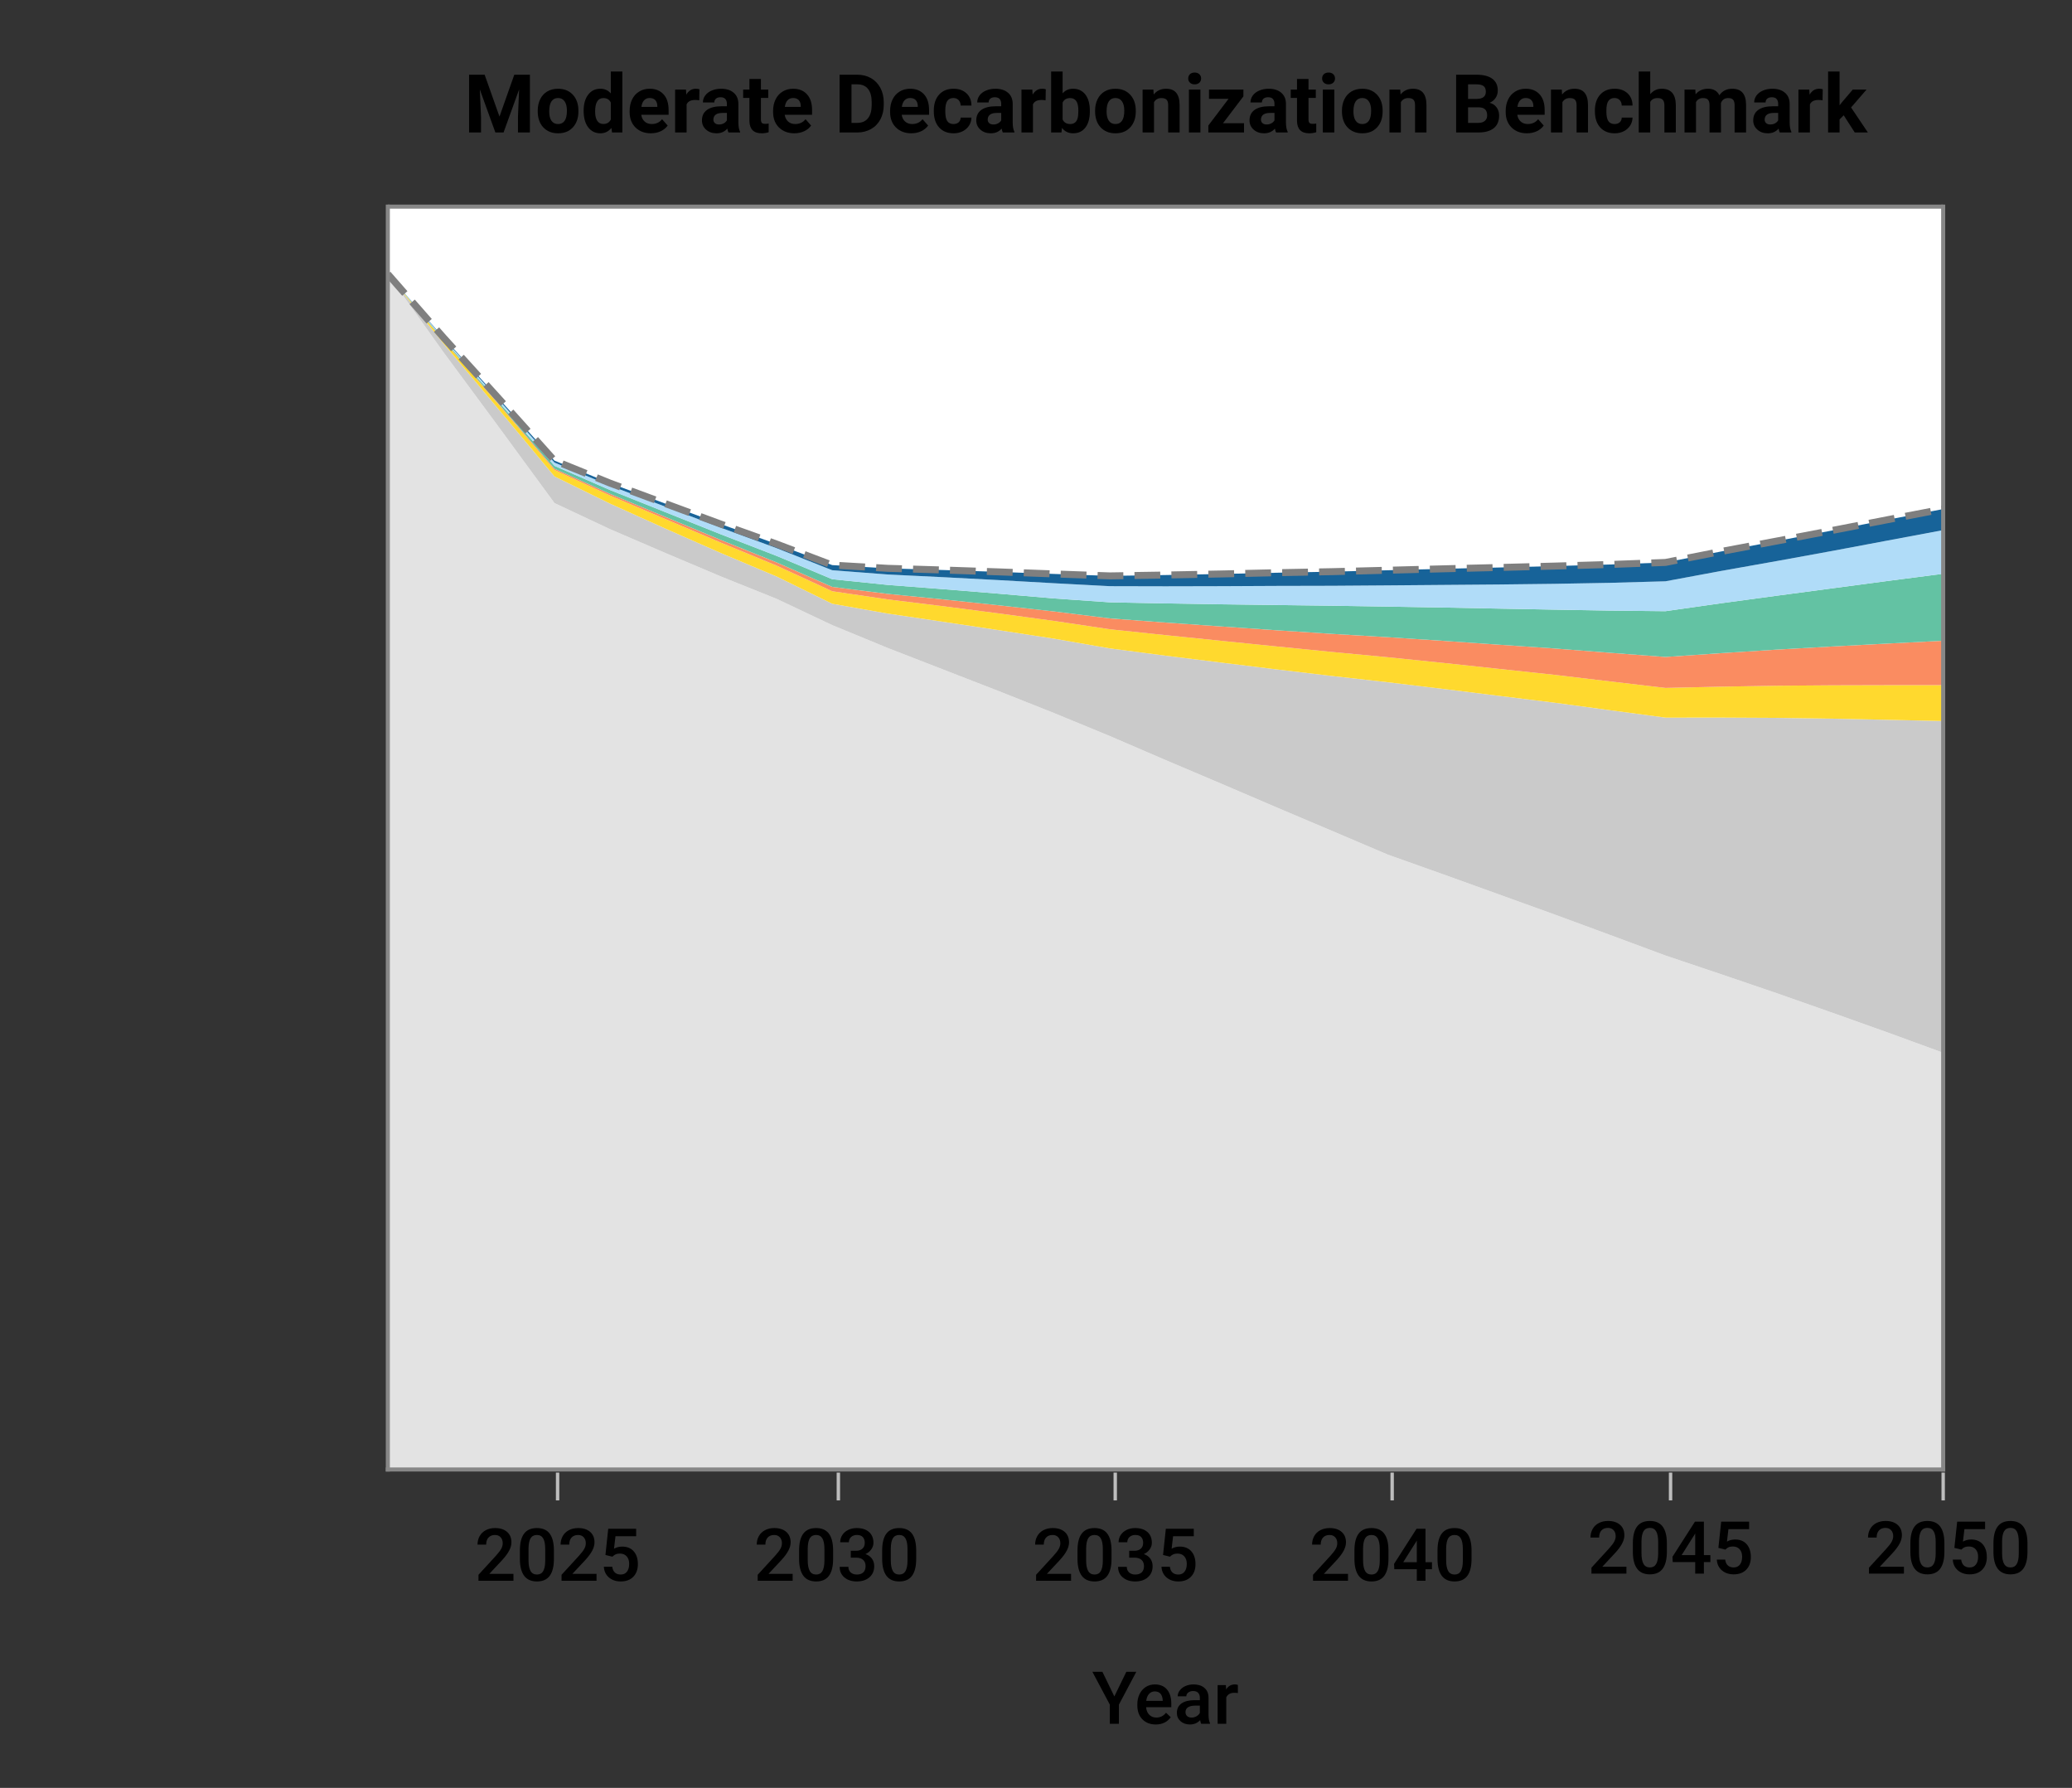 <?xml version="1.0" encoding="UTF-8" standalone="no"?>
<svg
   viewBox="510 0 510 440"
   version="1.1"
   id="svg573"
   sodipodi:docname="2.svg"
   width="510"
   height="440"
   inkscape:version="1.3 (0e150ed, 2023-07-21)"
   xmlns:inkscape="http://www.inkscape.org/namespaces/inkscape"
   xmlns:sodipodi="http://sodipodi.sourceforge.net/DTD/sodipodi-0.dtd"
   xmlns:xlink="http://www.w3.org/1999/xlink"
   xmlns="http://www.w3.org/2000/svg"
   xmlns:svg="http://www.w3.org/2000/svg">
  <rect x="510" y="0" width="510" height="440" fill="#333333" stroke="none"/>
  <sodipodi:namedview
     id="namedview573"
     pagecolor="#ffffff"
     bordercolor="#000000"
     borderopacity="0.25"
     inkscape:showpageshadow="2"
     inkscape:pageopacity="0.0"
     inkscape:pagecheckerboard="0"
     inkscape:deskcolor="#d1d1d1"
     inkscape:zoom="1.1218586"
     inkscape:cx="253.15133"
     inkscape:cy="295.93747"
     inkscape:window-width="1472"
     inkscape:window-height="891"
     inkscape:window-x="0"
     inkscape:window-y="37"
     inkscape:window-maximized="1"
     inkscape:current-layer="surface1"
     showgrid="false" />
  <defs
     id="defs107">
    <g
       id="g104">
      <symbol
         overflow="visible"
         id="glyph0-0">
        <path
           style="stroke:none"
           d="m 7.891,0 h -6.906 v -14.219 h 6.906 z m -0.531,-0.828 v -12.562 L 4.688,-7.109 Z M 1.5,-13.266 V -0.938 L 4.125,-7.109 Z M 1.891,-0.531 h 5.031 L 4.406,-6.453 Z m 2.516,-7.25 2.516,-5.906 h -5.031 z m 0,0"
           id="path1" />
      </symbol>
      <symbol
         overflow="visible"
         id="glyph0-1">
        <path
           style="stroke:none"
           d="m 4.203,-2.359 h 6.219 V 0 h -9.156 v -14.219 h 2.938 z m 0,0"
           id="path2" />
      </symbol>
      <symbol
         overflow="visible"
         id="glyph0-2">
        <path
           style="stroke:none"
           d="m 0.641,-5.375 c 0,-1.051 0.203,-1.988 0.609,-2.812 0.406,-0.82 0.984,-1.457 1.734,-1.906 0.758,-0.445 1.645,-0.672 2.656,-0.672 1.426,0 2.586,0.438 3.484,1.312 0.906,0.875 1.41,2.059 1.516,3.547 l 0.016,0.734 c 0,1.617 -0.453,2.918 -1.359,3.906 C 8.391,-0.285 7.176,0.203 5.656,0.203 4.133,0.203 2.914,-0.285 2,-1.266 1.094,-2.242 0.641,-3.57 0.641,-5.25 Z m 2.828,0.203 c 0,1 0.188,1.766 0.562,2.297 0.375,0.531 0.914,0.797 1.625,0.797 0.688,0 1.219,-0.258 1.594,-0.781 0.383,-0.531 0.578,-1.367 0.578,-2.516 0,-0.988 -0.195,-1.754 -0.578,-2.297 -0.375,-0.539 -0.914,-0.812 -1.609,-0.812 -0.699,0 -1.234,0.273 -1.609,0.812 -0.375,0.543 -0.562,1.375 -0.562,2.5 z m 0,0"
           id="path3" />
      </symbol>
      <symbol
         overflow="visible"
         id="glyph0-3">
        <path
           style="stroke:none"
           d="m 10.281,-3.844 1.375,-6.719 h 2.734 L 11.688,0 H 9.328 l -2,-6.656 -2,6.656 H 2.969 L 0.281,-10.562 H 3 l 1.375,6.719 1.938,-6.719 h 2.031 z m 0,0"
           id="path4" />
      </symbol>
      <symbol
         overflow="visible"
         id="glyph0-4">
        <path
           style="stroke:none"
           d=""
           id="path5" />
      </symbol>
      <symbol
         overflow="visible"
         id="glyph0-5">
        <path
           style="stroke:none"
           d="m 1.266,0 v -14.219 h 4.375 c 1.25,0 2.367,0.281 3.359,0.844 0.988,0.562 1.758,1.367 2.312,2.406 0.551,1.031 0.828,2.211 0.828,3.531 v 0.656 c 0,1.324 -0.273,2.5 -0.812,3.531 -0.543,1.031 -1.309,1.828 -2.297,2.391 C 8.039,-0.297 6.922,-0.008 5.672,0 Z m 2.938,-11.844 v 9.484 h 1.406 c 1.145,0 2.02,-0.367 2.625,-1.109 0.613,-0.75 0.926,-1.82 0.938,-3.219 v -0.75 c 0,-1.445 -0.305,-2.539 -0.906,-3.281 -0.594,-0.75 -1.469,-1.125 -2.625,-1.125 z m 0,0"
           id="path6" />
      </symbol>
      <symbol
         overflow="visible"
         id="glyph0-6">
        <path
           style="stroke:none"
           d="M 5.953,0.203 C 4.398,0.203 3.133,-0.27 2.156,-1.219 1.188,-2.176 0.703,-3.445 0.703,-5.031 v -0.266 c 0,-1.062 0.203,-2.008 0.609,-2.844 0.414,-0.844 1,-1.488 1.75,-1.938 0.75,-0.457 1.609,-0.688 2.578,-0.688 1.438,0 2.57,0.461 3.406,1.375 0.832,0.906 1.25,2.199 1.25,3.875 v 1.156 H 3.562 c 0.094,0.688 0.367,1.242 0.828,1.656 0.457,0.418 1.039,0.625 1.75,0.625 1.082,0 1.93,-0.395 2.547,-1.188 l 1.375,1.562 c -0.418,0.594 -0.992,1.062 -1.719,1.406 -0.719,0.332 -1.516,0.5 -2.391,0.5 z M 5.625,-8.484 c -0.562,0 -1.023,0.195 -1.375,0.578 -0.344,0.375 -0.562,0.914 -0.656,1.609 h 3.922 v -0.219 C 7.504,-7.141 7.336,-7.625 7.016,-7.969 6.691,-8.312 6.227,-8.484 5.625,-8.484 Z m 0,0"
           id="path7" />
      </symbol>
      <symbol
         overflow="visible"
         id="glyph0-7">
        <path
           style="stroke:none"
           d="M 5.484,-2.078 C 6.004,-2.078 6.426,-2.219 6.75,-2.5 7.07,-2.789 7.238,-3.176 7.25,-3.656 h 2.656 c -0.012,0.719 -0.211,1.375 -0.594,1.969 -0.387,0.594 -0.914,1.059 -1.578,1.391 -0.668,0.332 -1.402,0.5 -2.203,0.5 -1.512,0 -2.703,-0.477 -3.578,-1.438 -0.875,-0.969 -1.312,-2.297 -1.312,-3.984 v -0.188 c 0,-1.633 0.43,-2.938 1.297,-3.906 0.875,-0.969 2.066,-1.453 3.578,-1.453 1.312,0 2.367,0.383 3.172,1.141 0.801,0.75 1.207,1.75 1.219,3 H 7.25 c -0.012,-0.551 -0.18,-1 -0.5,-1.344 -0.324,-0.344 -0.758,-0.516 -1.297,-0.516 -0.656,0 -1.152,0.242 -1.484,0.719 -0.336,0.48 -0.5,1.258 -0.5,2.328 v 0.297 c 0,1.094 0.164,1.883 0.5,2.359 0.332,0.469 0.836,0.703 1.516,0.703 z m 0,0"
           id="path8" />
      </symbol>
      <symbol
         overflow="visible"
         id="glyph0-8">
        <path
           style="stroke:none"
           d="m 7.203,0 c -0.125,-0.25 -0.219,-0.566 -0.281,-0.953 -0.68,0.773 -1.562,1.156 -2.656,1.156 -1.043,0 -1.902,-0.301 -2.578,-0.906 C 1.008,-1.305 0.672,-2.062 0.672,-2.969 c 0,-1.125 0.41,-1.984 1.234,-2.578 0.832,-0.602 2.035,-0.906 3.609,-0.906 H 6.812 V -7.062 c 0,-0.488 -0.125,-0.879 -0.375,-1.172 -0.25,-0.289 -0.648,-0.438 -1.188,-0.438 -0.48,0 -0.855,0.117 -1.125,0.344 -0.273,0.23 -0.406,0.543 -0.406,0.938 h -2.812 c 0,-0.613 0.188,-1.18 0.562,-1.703 0.375,-0.52 0.906,-0.926 1.594,-1.219 0.695,-0.301 1.473,-0.453 2.328,-0.453 1.301,0 2.332,0.328 3.094,0.984 0.77,0.656 1.156,1.578 1.156,2.766 V -2.438 c 0.008,1 0.148,1.758 0.422,2.266 V 0 Z M 4.875,-1.969 c 0.414,0 0.797,-0.086 1.141,-0.266 0.352,-0.188 0.617,-0.438 0.797,-0.75 V -4.812 H 5.75 c -1.406,0 -2.156,0.492 -2.25,1.469 l -0.016,0.172 c 0,0.355 0.125,0.648 0.375,0.875 0.25,0.219 0.586,0.328 1.016,0.328 z m 0,0"
           id="path9" />
      </symbol>
      <symbol
         overflow="visible"
         id="glyph0-9">
        <path
           style="stroke:none"
           d="M 7.016,-7.922 C 6.641,-7.973 6.301,-8 6,-8 4.938,-8 4.238,-7.641 3.906,-6.922 V 0 H 1.078 V -10.562 H 3.75 l 0.078,1.25 c 0.562,-0.969 1.348,-1.453 2.359,-1.453 0.312,0 0.602,0.043 0.875,0.125 z m 0,0"
           id="path10" />
      </symbol>
      <symbol
         overflow="visible"
         id="glyph0-10">
        <path
           style="stroke:none"
           d="m 10.609,-5.188 c 0,1.699 -0.367,3.023 -1.094,3.969 C 8.797,-0.27 7.789,0.203 6.5,0.203 5.352,0.203 4.438,-0.238 3.75,-1.125 L 3.625,0 H 1.078 V -15 H 3.906 v 5.375 c 0.656,-0.758 1.508,-1.141 2.562,-1.141 1.289,0 2.301,0.477 3.031,1.422 0.738,0.949 1.109,2.281 1.109,4 z M 7.781,-5.391 c 0,-1.07 -0.172,-1.852 -0.516,-2.344 -0.336,-0.488 -0.836,-0.734 -1.5,-0.734 -0.898,0 -1.516,0.371 -1.859,1.109 V -3.188 c 0.344,0.742 0.969,1.109 1.875,1.109 0.914,0 1.516,-0.445 1.797,-1.344 0.133,-0.438 0.203,-1.094 0.203,-1.969 z m 0,0"
           id="path11" />
      </symbol>
      <symbol
         overflow="visible"
         id="glyph0-11">
        <path
           style="stroke:none"
           d="m 3.688,-10.562 0.078,1.219 c 0.758,-0.945 1.773,-1.422 3.047,-1.422 1.113,0 1.941,0.328 2.484,0.984 0.551,0.656 0.832,1.641 0.844,2.953 V 0 h -2.812 v -6.766 c 0,-0.594 -0.133,-1.023 -0.391,-1.297 -0.262,-0.27 -0.695,-0.406 -1.297,-0.406 -0.805,0 -1.402,0.34 -1.797,1.016 V 0 h -2.812 v -10.562 z m 0,0"
           id="path12" />
      </symbol>
      <symbol
         overflow="visible"
         id="glyph0-12">
        <path
           style="stroke:none"
           d="M 4.062,0 H 1.234 V -10.562 H 4.062 Z m -3,-13.297 c 0,-0.426 0.141,-0.773 0.422,-1.047 0.289,-0.27 0.676,-0.406 1.156,-0.406 0.488,0 0.875,0.137 1.156,0.406 0.289,0.273 0.438,0.621 0.438,1.047 0,0.43 -0.148,0.777 -0.438,1.047 -0.293,0.273 -0.68,0.406 -1.156,0.406 -0.469,0 -0.852,-0.133 -1.141,-0.406 -0.293,-0.27 -0.438,-0.617 -0.438,-1.047 z m 0,0"
           id="path13" />
      </symbol>
      <symbol
         overflow="visible"
         id="glyph0-13">
        <path
           style="stroke:none"
           d="M 4.328,-2.281 H 9.5 V 0 H 0.719 V -1.719 L 5.688,-8.281 H 0.875 v -2.281 h 8.469 v 1.672 z m 0,0"
           id="path14" />
      </symbol>
      <symbol
         overflow="visible"
         id="glyph0-14">
        <path
           style="stroke:none"
           d="M 4.469,-13.172 V -10.562 H 6.266 V -8.5 H 4.469 v 5.281 c 0,0.387 0.07,0.668 0.219,0.844 0.145,0.168 0.43,0.25 0.859,0.25 0.312,0 0.586,-0.023 0.828,-0.078 V -0.062 C 5.82,0.113 5.254,0.203 4.672,0.203 c -1.98,0 -2.992,-1 -3.031,-3 V -8.5 H 0.094 v -2.062 h 1.547 v -2.609 z m 0,0"
           id="path15" />
      </symbol>
      <symbol
         overflow="visible"
         id="glyph0-15">
        <path
           style="stroke:none"
           d="M 1.266,0 V -14.219 H 6.25 c 1.727,0 3.035,0.336 3.922,1 0.895,0.656 1.344,1.621 1.344,2.891 0,0.699 -0.184,1.312 -0.547,1.844 -0.355,0.531 -0.852,0.922 -1.484,1.172 0.727,0.18 1.301,0.547 1.719,1.109 0.426,0.555 0.641,1.227 0.641,2.016 0,1.375 -0.438,2.418 -1.312,3.125 C 9.656,-0.363 8.41,-0.008 6.797,0 Z m 2.938,-6.188 v 3.828 h 2.5 c 0.695,0 1.238,-0.16 1.625,-0.484 0.383,-0.332 0.578,-0.785 0.578,-1.359 0,-1.301 -0.672,-1.961 -2.016,-1.984 z m 0,-2.078 H 6.375 C 7.844,-8.285 8.578,-8.875 8.578,-10.031 c 0,-0.645 -0.188,-1.109 -0.562,-1.391 C 7.648,-11.703 7.062,-11.844 6.25,-11.844 H 4.203 Z m 0,0"
           id="path16" />
      </symbol>
      <symbol
         overflow="visible"
         id="glyph0-16">
        <path
           style="stroke:none"
           d="m 3.844,-9.422 c 0.75,-0.895 1.688,-1.344 2.812,-1.344 2.289,0 3.453,1.336 3.484,4 V 0 h -2.812 v -6.688 c 0,-0.602 -0.133,-1.051 -0.391,-1.344 -0.262,-0.289 -0.695,-0.438 -1.297,-0.438 -0.836,0 -1.434,0.32 -1.797,0.953 V 0 H 1.016 V -15 H 3.844 Z m 0,0"
           id="path17" />
      </symbol>
      <symbol
         overflow="visible"
         id="glyph0-17">
        <path
           style="stroke:none"
           d="M 3.734,-10.562 3.812,-9.391 c 0.75,-0.914 1.766,-1.375 3.047,-1.375 1.352,0 2.285,0.539 2.797,1.609 0.738,-1.07 1.797,-1.609 3.172,-1.609 1.145,0 2,0.336 2.562,1 0.562,0.668 0.844,1.672 0.844,3.016 V 0 H 13.406 v -6.734 c 0,-0.602 -0.121,-1.039 -0.359,-1.312 -0.23,-0.281 -0.641,-0.422 -1.234,-0.422 -0.855,0 -1.445,0.406 -1.766,1.219 L 10.062,0 H 7.234 v -6.734 c 0,-0.602 -0.121,-1.039 -0.359,-1.312 -0.242,-0.281 -0.652,-0.422 -1.234,-0.422 -0.805,0 -1.383,0.336 -1.734,1 V 0 H 1.078 v -10.562 z m 0,0"
           id="path18" />
      </symbol>
      <symbol
         overflow="visible"
         id="glyph0-18">
        <path
           style="stroke:none"
           d="M 4.922,-4.234 3.906,-3.219 V 0 H 1.078 V -15 H 3.906 v 8.312 L 4.453,-7.391 7.156,-10.562 h 3.391 L 6.734,-6.156 10.875,0 H 7.641 Z m 0,0"
           id="path19" />
      </symbol>
      <symbol
         overflow="visible"
         id="glyph0-19">
        <path
           style="stroke:none"
           d="m 5.094,-14.219 3.656,10.312 3.641,-10.312 h 3.844 V 0 h -2.938 V -3.891 L 13.578,-10.594 9.75,0 H 7.734 L 3.906,-10.594 4.203,-3.891 V 0 h -2.938 v -14.219 z m 0,0"
           id="path20" />
      </symbol>
      <symbol
         overflow="visible"
         id="glyph0-20">
        <path
           style="stroke:none"
           d="m 0.641,-5.359 c 0,-1.645 0.367,-2.957 1.109,-3.938 0.738,-0.977 1.75,-1.469 3.031,-1.469 1.031,0 1.879,0.387 2.547,1.156 V -15 h 2.844 V 0 H 7.625 L 7.484,-1.125 c -0.711,0.887 -1.617,1.328 -2.719,1.328 -1.242,0 -2.242,-0.488 -3,-1.469 -0.75,-0.988 -1.125,-2.352 -1.125,-4.094 z M 3.469,-5.156 c 0,0.992 0.172,1.75 0.516,2.281 0.344,0.523 0.844,0.781 1.5,0.781 0.875,0 1.488,-0.363 1.844,-1.094 v -4.172 c -0.344,-0.738 -0.949,-1.109 -1.812,-1.109 -1.367,0 -2.047,1.105 -2.047,3.312 z m 0,0"
           id="path21" />
      </symbol>
      <symbol
         overflow="visible"
         id="glyph0-21">
        <path
           style="stroke:none"
           d="M 9.297,-2.938 H 4.156 L 3.188,0 h -3.125 l 5.297,-14.219 h 2.719 L 13.406,0 h -3.125 z M 4.953,-5.297 H 8.5 L 6.719,-10.625 Z m 0,0"
           id="path22" />
      </symbol>
      <symbol
         overflow="visible"
         id="glyph0-22">
        <path
           style="stroke:none"
           d="m 0.672,-5.359 c 0,-1.625 0.383,-2.93 1.156,-3.922 0.77,-0.988 1.812,-1.484 3.125,-1.484 1.156,0 2.055,0.398 2.703,1.188 l 0.125,-0.984 h 2.547 v 10.203 c 0,0.926 -0.211,1.734 -0.625,2.422 C 9.285,2.75 8.691,3.27 7.922,3.625 7.16,3.977 6.27,4.156 5.25,4.156 4.477,4.156 3.723,4 2.984,3.688 2.254,3.383 1.695,2.988 1.312,2.5 l 1.25,-1.719 c 0.707,0.789 1.562,1.188 2.562,1.188 0.75,0 1.332,-0.203 1.75,-0.609 C 7.289,0.961 7.5,0.395 7.5,-0.344 v -0.562 C 6.852,-0.164 6,0.203 4.938,0.203 3.664,0.203 2.633,-0.289 1.844,-1.281 1.062,-2.281 0.672,-3.602 0.672,-5.25 Z M 3.5,-5.156 c 0,0.961 0.191,1.711 0.578,2.25 0.383,0.543 0.91,0.812 1.578,0.812 0.852,0 1.469,-0.32 1.844,-0.969 V -7.5 C 7.125,-8.145 6.516,-8.469 5.672,-8.469 c -0.68,0 -1.211,0.277 -1.594,0.828 C 3.691,-7.086 3.5,-6.258 3.5,-5.156 Z m 0,0"
           id="path23" />
      </symbol>
      <symbol
         overflow="visible"
         id="glyph0-23">
        <path
           style="stroke:none"
           d="m 6.812,-2.922 c 0,-0.344 -0.172,-0.613 -0.516,-0.812 C 5.953,-3.93 5.406,-4.109 4.656,-4.266 2.133,-4.797 0.875,-5.863 0.875,-7.469 c 0,-0.938 0.391,-1.719 1.172,-2.344 0.781,-0.633 1.797,-0.953 3.047,-0.953 1.344,0 2.414,0.32 3.219,0.953 0.801,0.625 1.203,1.445 1.203,2.453 h -2.812 C 6.703,-7.754 6.57,-8.082 6.312,-8.344 6.051,-8.613 5.645,-8.75 5.094,-8.75 c -0.48,0 -0.852,0.109 -1.109,0.328 -0.262,0.211 -0.391,0.48 -0.391,0.812 0,0.312 0.145,0.57 0.438,0.766 0.301,0.188 0.801,0.355 1.5,0.5 0.707,0.137 1.301,0.293 1.781,0.469 1.488,0.543 2.234,1.492 2.234,2.844 0,0.961 -0.414,1.742 -1.234,2.344 C 7.488,-0.094 6.422,0.203 5.109,0.203 4.223,0.203 3.438,0.047 2.75,-0.266 2.062,-0.586 1.52,-1.023 1.125,-1.578 0.738,-2.129 0.547,-2.723 0.547,-3.359 H 3.219 c 0.031,0.5 0.219,0.887 0.562,1.156 0.344,0.262 0.805,0.391 1.391,0.391 0.539,0 0.945,-0.098 1.219,-0.297 0.281,-0.207 0.422,-0.477 0.422,-0.812 z m 0,0"
           id="path24" />
      </symbol>
      <symbol
         overflow="visible"
         id="glyph0-24">
        <path
           style="stroke:none"
           d="M 5.047,-3.453 7,-10.562 H 9.953 L 6.391,0 H 3.688 L 0.125,-10.562 h 2.953 z m 0,0"
           id="path25" />
      </symbol>
      <symbol
         overflow="visible"
         id="glyph1-0">
        <path
           style="stroke:none"
           d="M 7.109,0 H 0.875 V -12.797 H 7.109 Z M 6.625,-0.734 v -11.312 L 4.219,-6.406 Z M 1.359,-11.938 v 11.094 l 2.344,-5.562 z m 0.344,11.469 h 4.531 L 3.969,-5.797 Z M 3.969,-7 6.234,-12.328 h -4.531 z m 0,0"
           id="path26" />
      </symbol>
      <symbol
         overflow="visible"
         id="glyph1-1">
        <path
           style="stroke:none"
           d="m 5.469,-6.734 2.953,-6.062 H 10.875 L 6.594,-4.719 V 0 H 4.359 V -4.719 L 0.062,-12.797 h 2.469 z m 0,0"
           id="path27" />
      </symbol>
      <symbol
         overflow="visible"
         id="glyph1-2">
        <path
           style="stroke:none"
           d="m 5.281,0.172 c -1.355,0 -2.453,-0.422 -3.297,-1.266 -0.836,-0.852 -1.25,-1.992 -1.25,-3.422 v -0.25 c 0,-0.957 0.18,-1.805 0.547,-2.547 0.363,-0.75 0.875,-1.332 1.531,-1.75 0.664,-0.414 1.406,-0.625 2.219,-0.625 1.301,0 2.301,0.418 3,1.25 0.707,0.824 1.062,1.992 1.062,3.5 v 0.859 H 2.891 c 0.062,0.781 0.32,1.402 0.781,1.859 0.457,0.461 1.035,0.688 1.734,0.688 0.977,0 1.773,-0.395 2.391,-1.188 l 1.156,1.094 c -0.387,0.574 -0.898,1.016 -1.531,1.328 -0.637,0.312 -1.352,0.469 -2.141,0.469 z m -0.25,-8.141 c -0.586,0 -1.059,0.211 -1.422,0.625 -0.367,0.406 -0.594,0.977 -0.688,1.703 h 4.062 v -0.156 c -0.043,-0.719 -0.23,-1.258 -0.562,-1.625 C 6.086,-7.785 5.625,-7.969 5.031,-7.969 Z m 0,0"
           id="path28" />
      </symbol>
      <symbol
         overflow="visible"
         id="glyph1-3">
        <path
           style="stroke:none"
           d="m 6.781,0 c -0.094,-0.176 -0.18,-0.473 -0.25,-0.891 -0.68,0.711 -1.512,1.062 -2.5,1.062 -0.949,0 -1.727,-0.27 -2.328,-0.812 -0.605,-0.539 -0.906,-1.211 -0.906,-2.016 0,-1.02 0.375,-1.801 1.125,-2.344 0.75,-0.539 1.828,-0.812 3.234,-0.812 h 1.297 v -0.625 c 0,-0.488 -0.137,-0.879 -0.406,-1.172 -0.273,-0.301 -0.688,-0.453 -1.25,-0.453 -0.492,0 -0.891,0.125 -1.203,0.375 C 3.281,-7.445 3.125,-7.141 3.125,-6.766 H 1 c 0,-0.52 0.172,-1.004 0.516,-1.453 0.344,-0.457 0.812,-0.816 1.406,-1.078 0.594,-0.258 1.254,-0.391 1.984,-0.391 1.113,0 2,0.281 2.656,0.844 0.664,0.562 1.008,1.352 1.031,2.359 v 4.281 c 0,0.855 0.117,1.539 0.359,2.047 V 0 Z M 4.438,-1.531 c 0.414,0 0.805,-0.102 1.172,-0.312 0.375,-0.207 0.656,-0.484 0.844,-0.828 V -4.469 H 5.312 c -0.793,0 -1.391,0.141 -1.797,0.422 -0.398,0.273 -0.594,0.656 -0.594,1.156 0,0.418 0.133,0.75 0.406,1 0.281,0.242 0.648,0.359 1.109,0.359 z m 0,0"
           id="path29" />
      </symbol>
      <symbol
         overflow="visible"
         id="glyph1-4">
        <path
           style="stroke:none"
           d="M 6.078,-7.562 C 5.797,-7.602 5.504,-7.625 5.203,-7.625 4.223,-7.625 3.562,-7.25 3.219,-6.5 V 0 h -2.125 V -9.516 H 3.125 l 0.062,1.062 C 3.695,-9.273 4.41,-9.688 5.328,-9.688 c 0.301,0 0.551,0.043 0.75,0.125 z m 0,0"
           id="path30" />
      </symbol>
      <symbol
         overflow="visible"
         id="glyph1-5">
        <path
           style="stroke:none"
           d="m 9.297,-5.391 c 0,1.844 -0.344,3.234 -1.031,4.172 C 7.578,-0.289 6.531,0.172 5.125,0.172 3.738,0.172 2.695,-0.281 2,-1.188 1.301,-2.102 0.941,-3.453 0.922,-5.234 v -2.219 c 0,-1.844 0.344,-3.223 1.031,-4.141 0.688,-0.914 1.738,-1.375 3.156,-1.375 1.395,0 2.438,0.449 3.125,1.344 0.688,0.898 1.039,2.234 1.062,4.016 z M 7.156,-7.781 c 0,-1.195 -0.168,-2.078 -0.5,-2.641 -0.324,-0.562 -0.84,-0.844 -1.547,-0.844 -0.699,0 -1.215,0.266 -1.547,0.797 -0.324,0.531 -0.496,1.359 -0.516,2.484 v 2.906 c 0,1.199 0.164,2.09 0.5,2.672 0.332,0.586 0.859,0.875 1.578,0.875 0.688,0 1.191,-0.27 1.516,-0.812 0.332,-0.539 0.504,-1.391 0.516,-2.547 z m 0,0"
           id="path31" />
      </symbol>
      <symbol
         overflow="visible"
         id="glyph1-6">
        <path
           style="stroke:none"
           d="M 9.562,0 H 0.953 V -1.469 L 5.219,-6.125 c 0.613,-0.676 1.051,-1.242 1.312,-1.703 0.258,-0.469 0.391,-0.93 0.391,-1.391 0,-0.613 -0.172,-1.109 -0.516,-1.484 -0.344,-0.375 -0.805,-0.562 -1.375,-0.562 -0.699,0 -1.242,0.215 -1.625,0.641 -0.375,0.418 -0.562,0.996 -0.562,1.734 h -2.125 C 0.719,-9.672 0.895,-10.375 1.25,-11 c 0.352,-0.625 0.859,-1.109 1.516,-1.453 0.656,-0.344 1.414,-0.516 2.281,-0.516 1.238,0 2.219,0.312 2.938,0.938 0.719,0.625 1.078,1.484 1.078,2.578 0,0.648 -0.184,1.32 -0.547,2.016 C 8.16,-6.738 7.57,-5.941 6.75,-5.047 l -3.125,3.344 h 5.938 z m 0,0"
           id="path32" />
      </symbol>
      <symbol
         overflow="visible"
         id="glyph1-7">
        <path
           style="stroke:none"
           d="m 8.188,-4.562 h 1.594 v 1.719 H 8.188 V 0 H 6.047 v -2.844 h -5.531 l -0.062,-1.312 5.531,-8.641 H 8.188 Z m -5.484,0 h 3.344 V -9.906 L 5.891,-9.625 Z m 0,0"
           id="path33" />
      </symbol>
      <symbol
         overflow="visible"
         id="glyph1-8">
        <path
           style="stroke:none"
           d="m 7.609,-12.859 v 1.766 H 7.344 c -1.199,0.023 -2.156,0.352 -2.875,0.984 -0.711,0.637 -1.133,1.543 -1.266,2.719 0.688,-0.719 1.562,-1.078 2.625,-1.078 1.133,0 2.023,0.402 2.672,1.203 0.656,0.793 0.984,1.82 0.984,3.078 0,1.305 -0.387,2.355 -1.156,3.156 -0.762,0.805 -1.762,1.203 -3,1.203 -1.281,0 -2.32,-0.469 -3.109,-1.406 -0.793,-0.945 -1.188,-2.188 -1.188,-3.719 v -0.719 c 0,-2.25 0.547,-4.008 1.641,-5.281 1.094,-1.27 2.664,-1.906 4.719,-1.906 z M 5.312,-6.75 c -0.469,0 -0.902,0.137 -1.297,0.406 -0.387,0.262 -0.668,0.609 -0.844,1.047 v 0.641 c 0,0.961 0.195,1.719 0.594,2.281 0.395,0.555 0.91,0.828 1.547,0.828 0.633,0 1.133,-0.234 1.5,-0.703 0.363,-0.477 0.547,-1.102 0.547,-1.875 0,-0.781 -0.188,-1.41 -0.562,-1.891 C 6.422,-6.504 5.926,-6.75 5.312,-6.75 Z m 0,0"
           id="path34" />
      </symbol>
      <symbol
         overflow="visible"
         id="glyph1-9">
        <path
           style="stroke:none"
           d="m 9.016,-9.422 c 0,0.625 -0.164,1.184 -0.484,1.672 -0.324,0.492 -0.762,0.875 -1.312,1.156 0.664,0.312 1.176,0.742 1.531,1.281 0.363,0.531 0.547,1.141 0.547,1.828 0,1.125 -0.383,2.016 -1.141,2.672 C 7.395,-0.156 6.379,0.172 5.109,0.172 3.836,0.172 2.82,-0.156 2.062,-0.812 1.301,-1.477 0.922,-2.367 0.922,-3.484 c 0,-0.688 0.176,-1.301 0.531,-1.844 0.363,-0.551 0.875,-0.973 1.531,-1.266 C 2.43,-6.875 1.992,-7.258 1.672,-7.75 c -0.312,-0.488 -0.469,-1.047 -0.469,-1.672 0,-1.094 0.348,-1.957 1.047,-2.594 0.707,-0.633 1.66,-0.953 2.859,-0.953 1.195,0 2.145,0.32 2.844,0.953 0.707,0.637 1.062,1.5 1.062,2.594 z M 7.156,-3.594 c 0,-0.633 -0.188,-1.145 -0.562,-1.531 -0.375,-0.395 -0.875,-0.594 -1.5,-0.594 -0.617,0 -1.109,0.199 -1.484,0.594 -0.375,0.387 -0.562,0.898 -0.562,1.531 0,0.625 0.18,1.125 0.547,1.5 0.375,0.375 0.879,0.562 1.516,0.562 0.645,0 1.145,-0.18 1.5,-0.547 C 6.973,-2.441 7.156,-2.945 7.156,-3.594 Z m -0.266,-5.75 c 0,-0.551 -0.164,-1.008 -0.484,-1.375 -0.324,-0.363 -0.758,-0.547 -1.297,-0.547 -0.543,0 -0.977,0.172 -1.297,0.516 -0.312,0.344 -0.469,0.812 -0.469,1.406 0,0.586 0.156,1.055 0.469,1.406 0.32,0.344 0.754,0.516 1.297,0.516 0.551,0 0.984,-0.172 1.297,-0.516 0.32,-0.352 0.484,-0.82 0.484,-1.406 z m 0,0"
           id="path35" />
      </symbol>
      <symbol
         overflow="visible"
         id="glyph1-10">
        <path
           style="stroke:none"
           d="m 6.734,0 h -2.125 v -10.281 l -3.125,1.078 V -11 l 4.984,-1.844 h 0.266 z m 0,0"
           id="path36" />
      </symbol>
      <symbol
         overflow="visible"
         id="glyph1-11">
        <path
           style="stroke:none"
           d="m 1.531,-6.344 0.688,-6.453 h 6.875 v 1.844 H 4 l -0.359,3.062 c 0.594,-0.344 1.266,-0.516 2.016,-0.516 1.219,0 2.164,0.391 2.844,1.172 0.676,0.781 1.016,1.828 1.016,3.141 0,1.305 -0.375,2.34 -1.125,3.109 -0.75,0.773 -1.781,1.156 -3.094,1.156 -1.168,0 -2.137,-0.328 -2.906,-0.984 -0.773,-0.664 -1.188,-1.547 -1.25,-2.641 h 2.062 c 0.082,0.625 0.301,1.105 0.656,1.438 0.363,0.324 0.844,0.484 1.438,0.484 0.656,0 1.164,-0.234 1.531,-0.703 C 7.191,-2.703 7.375,-3.344 7.375,-4.156 7.375,-4.926 7.172,-5.539 6.766,-6 6.359,-6.457 5.801,-6.688 5.094,-6.688 c -0.387,0 -0.715,0.055 -0.984,0.156 -0.273,0.105 -0.562,0.309 -0.875,0.609 z m 0,0"
           id="path37" />
      </symbol>
      <symbol
         overflow="visible"
         id="glyph1-12">
        <path
           style="stroke:none"
           d="m 3.422,-7.375 h 1.312 c 0.656,-0.008 1.172,-0.18 1.547,-0.516 0.383,-0.332 0.578,-0.812 0.578,-1.438 0,-0.613 -0.164,-1.086 -0.484,-1.422 -0.312,-0.344 -0.797,-0.516 -1.453,-0.516 -0.574,0 -1.047,0.168 -1.422,0.5 C 3.133,-10.43 2.953,-10 2.953,-9.469 H 0.812 c 0,-0.656 0.172,-1.25 0.516,-1.781 0.352,-0.539 0.844,-0.961 1.469,-1.266 0.625,-0.301 1.32,-0.453 2.094,-0.453 1.281,0 2.285,0.324 3.016,0.969 C 8.633,-11.363 9,-10.473 9,-9.328 c 0,0.574 -0.184,1.117 -0.547,1.625 -0.367,0.5 -0.84,0.883 -1.422,1.141 0.707,0.242 1.242,0.621 1.609,1.141 0.363,0.512 0.547,1.121 0.547,1.828 0,1.156 -0.398,2.074 -1.188,2.75 C 7.219,-0.164 6.18,0.172 4.891,0.172 3.66,0.172 2.648,-0.156 1.859,-0.812 1.078,-1.469 0.688,-2.336 0.688,-3.422 h 2.141 c 0,0.562 0.188,1.023 0.562,1.375 0.383,0.344 0.895,0.516 1.531,0.516 0.664,0 1.188,-0.172 1.562,-0.516 C 6.867,-2.398 7.062,-2.914 7.062,-3.594 7.062,-4.258 6.859,-4.773 6.453,-5.141 6.055,-5.504 5.469,-5.688 4.688,-5.688 H 3.422 Z m 0,0"
           id="path38" />
      </symbol>
      <symbol
         overflow="visible"
         id="glyph2-0">
        <path
           style="stroke:none"
           d="M 0,-7.109 V -0.875 H -12.797 V -7.109 Z M -0.734,-6.625 h -11.312 l 5.641,2.406 z M -11.938,-1.359 h 11.094 l -5.562,-2.344 z m 11.469,-0.344 v -4.531 L -5.797,-3.969 Z M -7,-3.969 -12.328,-6.234 v 4.531 z m 0,0"
           id="path39" />
      </symbol>
      <symbol
         overflow="visible"
         id="glyph2-1">
        <path
           style="stroke:none"
           d="M -11,-10.547 V -6.562 H 0 v 2.219 h -11 v 3.953 h -1.797 v -10.156 z m 0,0"
           id="path40" />
      </symbol>
      <symbol
         overflow="visible"
         id="glyph2-2">
        <path
           style="stroke:none"
           d="m -4.844,-0.688 c -0.926,0 -1.766,-0.18 -2.516,-0.547 -0.75,-0.375 -1.32,-0.895 -1.719,-1.562 -0.406,-0.676 -0.609,-1.445 -0.609,-2.312 0,-1.281 0.418,-2.32 1.25,-3.125 0.824,-0.801 1.918,-1.234 3.281,-1.297 h 0.5 c 0.938,0 1.777,0.184 2.516,0.547 0.742,0.355 1.312,0.871 1.719,1.547 0.398,0.668 0.594,1.438 0.594,2.312 0,1.344 -0.441,2.422 -1.328,3.234 -0.895,0.805 -2.086,1.203 -3.578,1.203 z m 0.188,-2.141 c 0.98,0 1.746,-0.203 2.297,-0.609 0.555,-0.406 0.828,-0.969 0.828,-1.688 0,-0.719 -0.281,-1.273 -0.844,-1.672 -0.562,-0.406 -1.383,-0.609 -2.469,-0.609 -0.957,0 -1.719,0.211 -2.281,0.625 -0.562,0.406 -0.844,0.965 -0.844,1.672 0,0.699 0.277,1.258 0.828,1.672 0.555,0.406 1.383,0.609 2.484,0.609 z m 0,0"
           id="path41" />
      </symbol>
      <symbol
         overflow="visible"
         id="glyph2-3">
        <path
           style="stroke:none"
           d="m -11.828,-3.766 h 2.312 v -1.688 h 1.594 v 1.688 H -2.625 c 0.367,0 0.633,-0.07 0.797,-0.219 0.156,-0.145 0.234,-0.398 0.234,-0.766 0,-0.25 -0.023,-0.5 -0.078,-0.75 h 1.641 c 0.133,0.492 0.203,0.961 0.203,1.406 0,1.637 -0.906,2.453 -2.719,2.453 h -5.375 v 1.562 h -1.594 v -1.562 h -2.312 z m 0,0"
           id="path42" />
      </symbol>
      <symbol
         overflow="visible"
         id="glyph2-4">
        <path
           style="stroke:none"
           d="m 0,-6.781 c -0.176,0.094 -0.473,0.18 -0.891,0.25 0.711,0.68 1.062,1.512 1.062,2.5 0,0.949 -0.27,1.727 -0.812,2.328 -0.539,0.605 -1.211,0.906 -2.016,0.906 -1.02,0 -1.801,-0.375 -2.344,-1.125 -0.539,-0.75 -0.812,-1.828 -0.812,-3.234 v -1.297 h -0.625 c -0.488,0 -0.879,0.137 -1.172,0.406 -0.301,0.273 -0.453,0.688 -0.453,1.25 0,0.492 0.125,0.891 0.375,1.203 0.242,0.312 0.547,0.469 0.922,0.469 V -1 c -0.52,0 -1.004,-0.172 -1.453,-0.516 -0.457,-0.344 -0.816,-0.812 -1.078,-1.406 -0.258,-0.594 -0.391,-1.254 -0.391,-1.984 0,-1.113 0.281,-2 0.844,-2.656 0.562,-0.664 1.352,-1.008 2.359,-1.031 h 4.281 c 0.855,0 1.539,-0.117 2.047,-0.359 H 0 Z m -1.531,2.344 c 0,-0.414 -0.102,-0.805 -0.312,-1.172 -0.207,-0.375 -0.484,-0.656 -0.828,-0.844 H -4.469 V -5.312 c 0,0.793 0.141,1.391 0.422,1.797 0.273,0.398 0.656,0.594 1.156,0.594 0.418,0 0.75,-0.133 1,-0.406 0.242,-0.281 0.359,-0.648 0.359,-1.109 z m 0,0"
           id="path43" />
      </symbol>
      <symbol
         overflow="visible"
         id="glyph2-5">
        <path
           style="stroke:none"
           d="m 0,-3.359 v 2.125 h -13.5 v -2.125 z m 0,0"
           id="path44" />
      </symbol>
      <symbol
         overflow="visible"
         id="glyph2-6">
        <path
           style="stroke:none"
           d=""
           id="path45" />
      </symbol>
      <symbol
         overflow="visible"
         id="glyph2-7">
        <path
           style="stroke:none"
           d="M 0,-1.297 H -12.797 V -5.688 c 0,-1.445 0.293,-2.547 0.875,-3.297 0.574,-0.758 1.438,-1.141 2.594,-1.141 0.586,0 1.109,0.164 1.578,0.484 0.469,0.312 0.836,0.773 1.094,1.375 0.188,-0.688 0.543,-1.219 1.062,-1.594 0.512,-0.383 1.133,-0.578 1.859,-0.578 1.199,0 2.121,0.387 2.766,1.156 C -0.32,-8.508 0,-7.406 0,-5.969 Z M -5.781,-3.531 h 4 V -6 c 0,-0.695 -0.172,-1.238 -0.516,-1.625 -0.344,-0.395 -0.82,-0.594 -1.438,-0.594 -1.332,0 -2.016,0.684 -2.047,2.047 z m -1.625,0 v -2.172 c 0,-0.688 -0.156,-1.223 -0.469,-1.609 -0.312,-0.395 -0.758,-0.594 -1.344,-0.594 -0.625,0 -1.078,0.184 -1.359,0.547 C -10.859,-7.004 -11,-6.445 -11,-5.688 v 2.156 z m 0,0"
           id="path46" />
      </symbol>
      <symbol
         overflow="visible"
         id="glyph2-8">
        <path
           style="stroke:none"
           d="m -0.938,-6.859 c 0.742,0.625 1.109,1.516 1.109,2.672 0,1.031 -0.301,1.812 -0.906,2.344 -0.602,0.531 -1.473,0.797 -2.609,0.797 H -9.516 V -3.188 H -3.375 c 1.211,0 1.812,-0.5 1.812,-1.5 0,-1.031 -0.375,-1.727 -1.125,-2.094 H -9.516 V -8.922 H 0 v 2.016 z m 0,0"
           id="path47" />
      </symbol>
      <symbol
         overflow="visible"
         id="glyph2-9">
        <path
           style="stroke:none"
           d="m 0,-3.359 v 2.125 h -9.516 v -2.125 z m -11.984,2.266 c -0.32,0 -0.594,-0.102 -0.812,-0.312 -0.219,-0.207 -0.328,-0.504 -0.328,-0.891 0,-0.395 0.109,-0.695 0.328,-0.906 0.219,-0.207 0.492,-0.312 0.812,-0.312 0.324,0 0.594,0.105 0.812,0.312 0.211,0.211 0.312,0.512 0.312,0.906 0,0.387 -0.102,0.684 -0.312,0.891 -0.219,0.211 -0.488,0.312 -0.812,0.312 z m 0,0"
           id="path48" />
      </symbol>
      <symbol
         overflow="visible"
         id="glyph2-10">
        <path
           style="stroke:none"
           d="m -4.828,-0.688 c -1.457,0 -2.629,-0.336 -3.516,-1.016 -0.895,-0.688 -1.344,-1.602 -1.344,-2.75 0,-1 0.355,-1.812 1.062,-2.438 H -13.5 V -9.031 H 0 v 1.938 l -0.984,0.109 c 0.773,0.637 1.156,1.484 1.156,2.547 0,1.117 -0.445,2.023 -1.344,2.719 -0.895,0.688 -2.113,1.031 -3.656,1.031 z m 0.188,-2.141 c 0.969,0 1.727,-0.188 2.266,-0.562 0.543,-0.375 0.812,-0.898 0.812,-1.578 0,-0.875 -0.391,-1.516 -1.172,-1.922 h -4.062 C -7.555,-6.492 -7.938,-5.863 -7.938,-5 c 0,0.699 0.277,1.234 0.828,1.609 0.543,0.375 1.367,0.562 2.469,0.562 z m 0,0"
           id="path49" />
      </symbol>
      <symbol
         overflow="visible"
         id="glyph2-11">
        <path
           style="stroke:none"
           d="m -9.516,-3.078 1.109,-0.062 C -9.258,-3.836 -9.688,-4.758 -9.688,-5.906 c 0,-1.977 1.137,-2.988 3.406,-3.031 H 0 v 2.141 h -6.156 c -0.602,0 -1.051,0.133 -1.344,0.391 -0.289,0.262 -0.438,0.688 -0.438,1.281 0,0.867 0.391,1.508 1.172,1.922 H 0 V -1.062 h -9.516 z m 0,0"
           id="path50" />
      </symbol>
      <symbol
         overflow="visible"
         id="glyph2-12">
        <path
           style="stroke:none"
           d="m -4.828,-0.719 c -1.477,0 -2.656,-0.344 -3.531,-1.031 -0.883,-0.695 -1.328,-1.625 -1.328,-2.781 0,-1.082 0.383,-1.93 1.141,-2.547 L -9.516,-7.188 v -1.922 h 9.219 c 1.25,0 2.234,0.391 2.953,1.172 C 3.383,-7.164 3.75,-6.117 3.75,-4.797 3.75,-4.098 3.602,-3.414 3.312,-2.75 3.02,-2.094 2.641,-1.586 2.172,-1.234 L 0.891,-2.25 C 1.672,-2.906 2.062,-3.711 2.062,-4.672 2.062,-5.379 1.867,-5.938 1.484,-6.344 1.098,-6.758 0.531,-6.969 -0.219,-6.969 h -0.641 c 0.688,0.617 1.031,1.434 1.031,2.453 0,1.117 -0.441,2.027 -1.328,2.734 -0.883,0.711 -2.109,1.062 -3.672,1.062 z m 0.188,-2.125 c 0.961,0 1.715,-0.191 2.266,-0.578 0.543,-0.395 0.812,-0.938 0.812,-1.625 0,-0.863 -0.367,-1.504 -1.109,-1.922 h -4.188 c -0.719,0.406 -1.078,1.039 -1.078,1.891 0,0.711 0.281,1.262 0.844,1.656 0.555,0.387 1.371,0.578 2.453,0.578 z m 0,0"
           id="path51" />
      </symbol>
      <symbol
         overflow="visible"
         id="glyph2-13">
        <path
           style="stroke:none"
           d="m -3.297,-7.984 c -0.562,0 -0.992,0.199 -1.297,0.594 -0.301,0.398 -0.609,1.109 -0.922,2.141 -0.312,1.031 -0.66,1.852 -1.047,2.453 -0.727,1.168 -1.68,1.75 -2.859,1.75 -1.031,0 -1.879,-0.414 -2.547,-1.25 -0.664,-0.844 -1,-1.938 -1,-3.281 0,-0.895 0.168,-1.691 0.5,-2.391 0.324,-0.695 0.789,-1.242 1.391,-1.641 0.605,-0.395 1.277,-0.594 2.016,-0.594 v 2.219 c -0.664,0 -1.188,0.211 -1.562,0.625 -0.383,0.418 -0.578,1.016 -0.578,1.797 0,0.73 0.156,1.297 0.469,1.703 0.312,0.398 0.746,0.594 1.297,0.594 0.469,0 0.867,-0.219 1.188,-0.656 0.312,-0.438 0.617,-1.148 0.906,-2.141 0.293,-1 0.633,-1.801 1.016,-2.406 0.375,-0.602 0.809,-1.047 1.297,-1.328 0.492,-0.281 1.062,-0.422 1.719,-0.422 1.062,0 1.914,0.414 2.547,1.234 0.625,0.812 0.938,1.922 0.938,3.328 0,0.93 -0.172,1.781 -0.516,2.562 -0.344,0.773 -0.812,1.371 -1.406,1.797 -0.602,0.43 -1.312,0.641 -2.125,0.641 V -2.875 c 0.73,0 1.297,-0.238 1.703,-0.719 0.398,-0.477 0.594,-1.164 0.594,-2.062 0,-0.781 -0.156,-1.363 -0.469,-1.75 -0.312,-0.383 -0.727,-0.578 -1.25,-0.578 z m 0,0"
           id="path52" />
      </symbol>
      <symbol
         overflow="visible"
         id="glyph2-14">
        <path
           style="stroke:none"
           d="m 0.172,-5.281 c 0,1.355 -0.422,2.453 -1.266,3.297 -0.852,0.836 -1.992,1.25 -3.422,1.25 h -0.25 c -0.957,0 -1.805,-0.18 -2.547,-0.547 -0.75,-0.363 -1.332,-0.875 -1.75,-1.531 -0.414,-0.664 -0.625,-1.406 -0.625,-2.219 0,-1.301 0.418,-2.301 1.25,-3 0.824,-0.707 1.992,-1.062 3.5,-1.062 h 0.859 v 6.203 c 0.781,-0.062 1.402,-0.32 1.859,-0.781 0.461,-0.457 0.688,-1.035 0.688,-1.734 0,-0.977 -0.395,-1.773 -1.188,-2.391 l 1.094,-1.156 c 0.574,0.387 1.016,0.898 1.328,1.531 0.312,0.637 0.469,1.352 0.469,2.141 z m -8.141,0.25 c 0,0.586 0.211,1.059 0.625,1.422 0.406,0.367 0.977,0.594 1.703,0.688 v -4.062 h -0.156 c -0.719,0.043 -1.258,0.23 -1.625,0.562 C -7.785,-6.086 -7.969,-5.625 -7.969,-5.031 Z m 0,0"
           id="path53" />
      </symbol>
      <symbol
         overflow="visible"
         id="glyph2-15">
        <path
           style="stroke:none"
           d="m -1.531,-5 c 0,-0.531 -0.156,-0.973 -0.469,-1.328 -0.312,-0.352 -0.691,-0.539 -1.141,-0.562 V -8.906 c 0.586,0.023 1.137,0.211 1.656,0.562 0.512,0.344 0.918,0.812 1.219,1.406 0.289,0.586 0.438,1.219 0.438,1.906 0,1.336 -0.426,2.391 -1.281,3.172 -0.863,0.781 -2.055,1.172 -3.578,1.172 h -0.219 c -1.445,0 -2.602,-0.383 -3.469,-1.156 -0.875,-0.781 -1.312,-1.836 -1.312,-3.172 0,-1.133 0.336,-2.055 1,-2.766 0.656,-0.707 1.523,-1.082 2.594,-1.125 v 2.016 c -0.551,0.023 -1,0.211 -1.344,0.562 -0.352,0.344 -0.531,0.789 -0.531,1.328 0,0.688 0.25,1.219 0.75,1.594 0.5,0.375 1.262,0.57 2.281,0.578 h 0.344 c 1.031,0 1.805,-0.188 2.312,-0.562 0.5,-0.375 0.75,-0.91 0.75,-1.609 z m 0,0"
           id="path54" />
      </symbol>
      <symbol
         overflow="visible"
         id="glyph2-16">
        <path
           style="stroke:none"
           d="m -7.562,-6.078 c -0.039,0.281 -0.062,0.574 -0.062,0.875 0,0.98 0.375,1.641 1.125,1.984 H 0 v 2.125 H -9.516 V -3.125 l 1.062,-0.062 C -9.273,-3.695 -9.688,-4.41 -9.688,-5.328 c 0,-0.301 0.043,-0.551 0.125,-0.75 z m 0,0"
           id="path55" />
      </symbol>
      <symbol
         overflow="visible"
         id="glyph2-17">
        <path
           style="stroke:none"
           d="m -5.719,-8.781 v 5.25 h 3.938 V -9.672 H 0 v 8.375 h -12.797 v -8.312 H -11 v 6.078 h 3.531 v -5.25 z m 0,0"
           id="path56" />
      </symbol>
      <symbol
         overflow="visible"
         id="glyph2-18">
        <path
           style="stroke:none"
           d="m -9.516,-3.109 1,-0.062 C -9.297,-3.836 -9.688,-4.75 -9.688,-5.906 c 0,-1.27 0.484,-2.141 1.453,-2.609 -0.969,-0.688 -1.453,-1.66 -1.453,-2.922 0,-1.051 0.293,-1.832 0.875,-2.344 0.574,-0.508 1.43,-0.77 2.562,-0.781 H 0 v 2.141 h -6.188 c -0.602,0 -1.047,0.133 -1.328,0.391 -0.281,0.262 -0.422,0.699 -0.422,1.312 0,0.48 0.133,0.875 0.391,1.188 0.262,0.305 0.605,0.516 1.031,0.641 H 0 v 2.125 h -6.266 c -1.113,0.031 -1.672,0.605 -1.672,1.719 0,0.855 0.352,1.465 1.047,1.828 H 0 v 2.125 h -9.516 z m 0,0"
           id="path57" />
      </symbol>
      <symbol
         overflow="visible"
         id="glyph2-19">
        <path
           style="stroke:none"
           d="m -2.578,-6.422 c -0.383,0 -0.676,0.156 -0.875,0.469 -0.195,0.312 -0.367,0.836 -0.516,1.562 -0.156,0.719 -0.352,1.324 -0.594,1.812 -0.508,1.074 -1.254,1.609 -2.234,1.609 -0.82,0 -1.508,-0.344 -2.062,-1.031 -0.551,-0.695 -0.828,-1.582 -0.828,-2.656 0,-1.133 0.281,-2.051 0.844,-2.75 0.562,-0.695 1.293,-1.047 2.188,-1.047 V -6.312 c -0.406,0 -0.742,0.152 -1.016,0.453 -0.281,0.305 -0.422,0.703 -0.422,1.203 0,0.469 0.109,0.855 0.328,1.156 0.219,0.293 0.512,0.438 0.875,0.438 0.324,0 0.578,-0.133 0.766,-0.406 0.18,-0.281 0.359,-0.836 0.547,-1.672 0.188,-0.844 0.414,-1.5 0.672,-1.969 0.25,-0.477 0.555,-0.832 0.906,-1.062 0.355,-0.238 0.789,-0.359 1.297,-0.359 0.855,0 1.547,0.355 2.078,1.062 0.531,0.711 0.797,1.641 0.797,2.797 0,0.781 -0.141,1.48 -0.422,2.094 -0.281,0.605 -0.664,1.078 -1.156,1.422 -0.488,0.336 -1.02,0.5 -1.594,0.5 v -2.078 c 0.512,-0.031 0.902,-0.219 1.172,-0.562 0.273,-0.352 0.406,-0.82 0.406,-1.406 0,-0.562 -0.102,-0.988 -0.312,-1.281 -0.219,-0.289 -0.5,-0.438 -0.844,-0.438 z m 0,0"
           id="path58" />
      </symbol>
      <symbol
         overflow="visible"
         id="glyph2-20">
        <path
           style="stroke:none"
           d="m -5.203,-1.125 c -1.352,0 -2.633,-0.18 -3.844,-0.547 -1.219,-0.363 -2.305,-0.895 -3.266,-1.594 C -13.27,-3.973 -13.941,-4.719 -14.328,-5.5 l 1.234,-0.422 c 0.637,0.824 1.602,1.496 2.891,2.016 1.281,0.512 2.75,0.789 4.406,0.828 l 0.75,0.016 c 1.781,0 3.371,-0.25 4.766,-0.75 1.383,-0.508 2.441,-1.211 3.172,-2.109 L 4.062,-5.5 C 3.676,-4.719 3,-3.973 2.031,-3.266 c -0.961,0.711 -2.039,1.246 -3.25,1.609 -1.207,0.355 -2.535,0.531 -3.984,0.531 z m 0,0"
           id="path59" />
      </symbol>
      <symbol
         overflow="visible"
         id="glyph2-21">
        <path
           style="stroke:none"
           d="m -12.797,-4.188 9.812,-3.688 -9.812,-3.688 v -2.875 H 0 v 2.219 H -4.219 L -9.859,-12.438 0,-8.656 v 1.594 l -9.859,3.766 5.641,-0.219 H 0 v 2.219 h -12.797 z m 0,0"
           id="path60" />
      </symbol>
      <symbol
         overflow="visible"
         id="glyph2-22">
        <path
           style="stroke:none"
           d="m -4.172,-11.062 c 1.367,0.125 2.434,0.633 3.203,1.516 0.762,0.875 1.141,2.043 1.141,3.5 0,1.023 -0.238,1.922 -0.719,2.703 -0.488,0.773 -1.176,1.371 -2.062,1.797 -0.895,0.418 -1.93,0.637 -3.109,0.656 h -1.188 c -1.207,0 -2.27,-0.211 -3.188,-0.641 -0.926,-0.438 -1.633,-1.051 -2.125,-1.844 -0.5,-0.801 -0.75,-1.727 -0.75,-2.781 0,-1.406 0.387,-2.539 1.156,-3.406 0.762,-0.863 1.844,-1.363 3.25,-1.5 v 2.219 c -0.926,0.105 -1.594,0.371 -2,0.797 -0.406,0.43 -0.609,1.059 -0.609,1.891 0,0.969 0.355,1.715 1.062,2.234 C -9.398,-3.398 -8.363,-3.133 -7,-3.125 h 1.125 c 1.387,0 2.445,-0.242 3.172,-0.734 0.719,-0.5 1.078,-1.227 1.078,-2.188 0,-0.875 -0.191,-1.531 -0.578,-1.969 -0.395,-0.438 -1.051,-0.711 -1.969,-0.828 z m 0,0"
           id="path61" />
      </symbol>
      <symbol
         overflow="visible"
         id="glyph2-23">
        <path
           style="stroke:none"
           d="m -6.062,-11.516 c 1.25,0 2.352,0.219 3.297,0.656 0.949,0.43 1.68,1.047 2.188,1.859 0.5,0.805 0.75,1.73 0.75,2.781 0,1.031 -0.25,1.953 -0.75,2.766 C -1.086,-2.641 -1.812,-2.008 -2.75,-1.562 -3.688,-1.125 -4.77,-0.898 -6,-0.891 h -0.719 c -1.25,0 -2.348,-0.219 -3.297,-0.656 -0.957,-0.445 -1.688,-1.07 -2.188,-1.875 -0.508,-0.812 -0.766,-1.738 -0.766,-2.781 0,-1.039 0.25,-1.961 0.75,-2.766 0.5,-0.812 1.219,-1.438 2.156,-1.875 0.938,-0.438 2.031,-0.66 3.281,-0.672 z m -0.672,2.219 c -1.414,0 -2.5,0.273 -3.25,0.812 -0.758,0.531 -1.141,1.293 -1.141,2.281 0,0.961 0.375,1.711 1.125,2.25 0.75,0.543 1.82,0.82 3.203,0.828 H -6.062 c 1.406,0 2.496,-0.27 3.266,-0.812 0.762,-0.551 1.141,-1.312 1.141,-2.281 0,-0.988 -0.375,-1.75 -1.125,-2.281 -0.75,-0.531 -1.844,-0.797 -3.281,-0.797 z m 0,0"
           id="path62" />
      </symbol>
      <symbol
         overflow="visible"
         id="glyph2-24">
        <path
           style="stroke:none"
           d="m -5.062,-5.219 c 1.305,0 2.559,0.184 3.766,0.547 1.211,0.355 2.305,0.898 3.297,1.625 1,0.73 1.688,1.484 2.062,2.266 l -1.172,0.422 c -0.688,-0.875 -1.73,-1.566 -3.125,-2.078 -1.395,-0.508 -2.988,-0.766 -4.781,-0.766 H -5.219 c -1.633,0 -3.117,0.227 -4.453,0.672 -1.344,0.438 -2.414,1.074 -3.219,1.906 l -0.25,0.266 -1.188,-0.422 c 0.355,-0.75 0.996,-1.473 1.922,-2.172 0.93,-0.707 1.965,-1.25 3.109,-1.625 1.148,-0.375 2.328,-0.582 3.547,-0.625 z m 0,0"
           id="path63" />
      </symbol>
      <symbol
         overflow="visible"
         id="glyph3-0">
        <path
           style="stroke:none"
           d="m 0,-4.141 v 3.625 h -7.469 v -3.625 z m -0.438,0.281 h -6.594 l 3.297,1.391 z m -6.531,3.062 H -0.5 L -3.734,-2.156 Z M -0.281,-1 V -3.641 L -3.391,-2.312 Z M -4.078,-2.312 -7.188,-3.641 V -1 Z m 0,0"
           id="path64" />
      </symbol>
      <symbol
         overflow="visible"
         id="glyph3-1">
        <path
           style="stroke:none"
           d="M 0,-5.578 V -0.562 H -0.859 L -3.562,-3.047 c -0.406,-0.352 -0.738,-0.609 -1,-0.766 -0.27,-0.156 -0.539,-0.234 -0.812,-0.234 -0.352,0 -0.641,0.105 -0.859,0.312 -0.219,0.199 -0.328,0.465 -0.328,0.797 0,0.406 0.125,0.727 0.375,0.953 0.242,0.219 0.574,0.328 1,0.328 v 1.234 c -0.457,0 -0.867,-0.098 -1.234,-0.297 -0.363,-0.207 -0.645,-0.504 -0.844,-0.891 C -7.461,-1.992 -7.562,-2.438 -7.562,-2.938 c 0,-0.727 0.184,-1.301 0.547,-1.719 0.367,-0.414 0.867,-0.625 1.5,-0.625 0.375,0 0.766,0.105 1.172,0.312 0.406,0.211 0.871,0.555 1.391,1.031 L -1,-2.109 v -3.469 z m 0,0"
           id="path65" />
      </symbol>
      <symbol
         overflow="visible"
         id="glyph4-0">
        <path
           style="stroke:none"
           d="M 7.109,0 H 0.875 V -12.797 H 7.109 Z M 6.625,-0.734 v -11.312 L 4.219,-6.406 Z M 1.359,-11.938 v 11.094 l 2.344,-5.562 z m 0.344,11.469 h 4.531 L 3.969,-5.797 Z M 3.969,-7 6.234,-12.328 h -4.531 z m 0,0"
           id="path66" />
      </symbol>
      <symbol
         overflow="visible"
         id="glyph4-1">
        <path
           style="stroke:none"
           d="m 6.172,-5.172 h -3 V 0 h -1.688 V -12.797 H 5.719 c 1.438,0 2.539,0.328 3.312,0.984 0.781,0.656 1.172,1.609 1.172,2.859 0,0.805 -0.219,1.5 -0.656,2.094 -0.43,0.586 -1.023,1.027 -1.781,1.328 l 3,5.422 V 0 h -1.812 z m -3,-1.391 h 2.594 c 0.832,0 1.5,-0.211 2,-0.641 0.5,-0.438 0.75,-1.02 0.75,-1.75 0,-0.789 -0.242,-1.395 -0.719,-1.812 C 7.328,-11.191 6.645,-11.406 5.75,-11.406 H 3.172 Z m 0,0"
           id="path67" />
      </symbol>
      <symbol
         overflow="visible"
         id="glyph4-2">
        <path
           style="stroke:none"
           d="M 5.172,0.172 C 3.891,0.172 2.844,-0.25 2.031,-1.094 1.219,-1.938 0.812,-3.066 0.812,-4.484 v -0.312 c 0,-0.938 0.18,-1.773 0.547,-2.516 C 1.723,-8.051 2.227,-8.629 2.875,-9.047 3.52,-9.473 4.219,-9.688 4.969,-9.688 c 1.238,0 2.203,0.406 2.891,1.219 0.688,0.812 1.031,1.98 1.031,3.5 v 0.672 H 2.438 c 0.031,0.938 0.305,1.699 0.828,2.281 0.52,0.574 1.188,0.859 2,0.859 0.57,0 1.055,-0.113 1.453,-0.344 0.406,-0.238 0.754,-0.551 1.047,-0.938 l 1,0.781 c -0.805,1.219 -2,1.828 -3.594,1.828 z M 4.969,-8.344 c -0.656,0 -1.211,0.242 -1.656,0.719 -0.438,0.469 -0.711,1.137 -0.812,2 H 7.266 V -5.75 C 7.211,-6.57 6.988,-7.207 6.594,-7.656 c -0.398,-0.457 -0.938,-0.688 -1.625,-0.688 z m 0,0"
           id="path68" />
      </symbol>
      <symbol
         overflow="visible"
         id="glyph4-3">
        <path
           style="stroke:none"
           d="m 2.031,0 v -8.25 h -1.5 v -1.266 h 1.5 v -0.969 c 0,-1.02 0.27,-1.805 0.812,-2.359 0.551,-0.562 1.32,-0.844 2.312,-0.844 0.375,0 0.75,0.055 1.125,0.156 l -0.094,1.312 c -0.273,-0.051 -0.562,-0.078 -0.875,-0.078 -0.531,0 -0.945,0.156 -1.234,0.469 -0.281,0.305 -0.422,0.742 -0.422,1.312 v 1 H 5.688 V -8.25 H 3.656 V 0 Z m 0,0"
           id="path69" />
      </symbol>
      <symbol
         overflow="visible"
         id="glyph4-4">
        <path
           style="stroke:none"
           d="m 5.828,-8.047 c -0.25,-0.039 -0.516,-0.062 -0.797,-0.062 -1.074,0 -1.797,0.453 -2.172,1.359 V 0 h -1.625 V -9.516 H 2.812 L 2.844,-8.406 C 3.375,-9.258 4.129,-9.688 5.109,-9.688 c 0.312,0 0.551,0.043 0.719,0.125 z m 0,0"
           id="path70" />
      </symbol>
      <symbol
         overflow="visible"
         id="glyph4-5">
        <path
           style="stroke:none"
           d="m 2.766,-9.516 0.062,1.203 c 0.719,-0.914 1.664,-1.375 2.844,-1.375 2.008,0 3.02,1.137 3.031,3.406 V 0 h -1.625 v -6.297 c 0,-0.688 -0.156,-1.191 -0.469,-1.516 -0.305,-0.332 -0.781,-0.5 -1.438,-0.5 -0.523,0 -0.984,0.141 -1.391,0.422 -0.398,0.281 -0.703,0.652 -0.922,1.109 V 0 h -1.625 v -9.516 z m 0,0"
           id="path71" />
      </symbol>
      <symbol
         overflow="visible"
         id="glyph4-6">
        <path
           style="stroke:none"
           d="m 5.047,-1.156 c 0.582,0 1.086,-0.172 1.516,-0.516 C 7,-2.023 7.238,-2.469 7.281,-3 h 1.547 c -0.031,0.543 -0.219,1.062 -0.562,1.562 -0.344,0.492 -0.809,0.883 -1.391,1.172 -0.574,0.289 -1.184,0.438 -1.828,0.438 -1.293,0 -2.324,-0.43 -3.094,-1.297 C 1.191,-1.988 0.812,-3.172 0.812,-4.672 V -4.938 c 0,-0.926 0.164,-1.75 0.5,-2.469 0.344,-0.719 0.832,-1.273 1.469,-1.672 0.633,-0.406 1.383,-0.609 2.25,-0.609 1.07,0 1.957,0.324 2.656,0.969 0.707,0.637 1.086,1.465 1.141,2.484 H 7.281 C 7.238,-6.848 7.004,-7.352 6.578,-7.75 6.16,-8.145 5.645,-8.344 5.031,-8.344 c -0.824,0 -1.465,0.297 -1.922,0.891 C 2.66,-6.859 2.438,-6 2.438,-4.875 v 0.297 c 0,1.105 0.223,1.953 0.672,2.547 0.445,0.586 1.094,0.875 1.938,0.875 z m 0,0"
           id="path72" />
      </symbol>
      <symbol
         overflow="visible"
         id="glyph4-7">
        <path
           style="stroke:none"
           d=""
           id="path73" />
      </symbol>
      <symbol
         overflow="visible"
         id="glyph4-8">
        <path
           style="stroke:none"
           d="m 1.484,0 v -12.797 h 4.188 c 1.383,0 2.426,0.289 3.125,0.859 0.707,0.574 1.062,1.422 1.062,2.547 0,0.605 -0.172,1.137 -0.516,1.594 -0.344,0.461 -0.809,0.812 -1.391,1.062 0.688,0.199 1.234,0.57 1.641,1.109 0.406,0.543 0.609,1.188 0.609,1.938 0,1.148 -0.375,2.047 -1.125,2.703 C 8.336,-0.328 7.285,0 5.922,0 Z m 1.688,-5.984 V -1.375 h 2.781 c 0.789,0 1.41,-0.203 1.859,-0.609 0.457,-0.414 0.688,-0.977 0.688,-1.688 0,-1.539 -0.84,-2.312 -2.516,-2.312 z m 0,-1.359 H 5.719 c 0.738,0 1.328,-0.18 1.766,-0.547 0.445,-0.375 0.672,-0.875 0.672,-1.5 0,-0.707 -0.211,-1.219 -0.625,-1.531 C 7.125,-11.242 6.504,-11.406 5.672,-11.406 h -2.5 z m 0,0"
           id="path74" />
      </symbol>
      <symbol
         overflow="visible"
         id="glyph4-9">
        <path
           style="stroke:none"
           d="M 7.109,-0.938 C 6.473,-0.195 5.539,0.172 4.312,0.172 c -1.012,0 -1.781,-0.289 -2.312,-0.875 -0.531,-0.594 -0.797,-1.469 -0.797,-2.625 v -6.188 h 1.625 v 6.156 c 0,1.438 0.582,2.156 1.75,2.156 1.238,0 2.066,-0.461 2.484,-1.391 v -6.922 h 1.625 V 0 H 7.141 Z m 0,0"
           id="path75" />
      </symbol>
      <symbol
         overflow="visible"
         id="glyph4-10">
        <path
           style="stroke:none"
           d="M 3,0 H 1.375 V -9.516 H 3 Z M 1.234,-12.031 c 0,-0.258 0.078,-0.477 0.234,-0.656 0.164,-0.188 0.406,-0.281 0.719,-0.281 0.32,0 0.566,0.094 0.734,0.281 0.164,0.18 0.25,0.398 0.25,0.656 0,0.262 -0.086,0.48 -0.25,0.656 -0.168,0.18 -0.414,0.266 -0.734,0.266 -0.312,0 -0.555,-0.086 -0.719,-0.266 -0.156,-0.176 -0.234,-0.395 -0.234,-0.656 z m 0,0"
           id="path76" />
      </symbol>
      <symbol
         overflow="visible"
         id="glyph4-11">
        <path
           style="stroke:none"
           d="M 3,0 H 1.375 V -13.5 H 3 Z m 0,0"
           id="path77" />
      </symbol>
      <symbol
         overflow="visible"
         id="glyph4-12">
        <path
           style="stroke:none"
           d="m 0.828,-4.828 c 0,-1.457 0.344,-2.629 1.031,-3.516 0.695,-0.895 1.609,-1.344 2.734,-1.344 1.113,0 1.992,0.383 2.641,1.141 V -13.5 h 1.625 V 0 h -1.5 L 7.281,-1.016 c -0.648,0.793 -1.547,1.188 -2.703,1.188 -1.105,0 -2.008,-0.445 -2.703,-1.344 C 1.176,-2.078 0.828,-3.258 0.828,-4.719 Z M 2.469,-4.656 c 0,1.086 0.219,1.934 0.656,2.547 0.445,0.605 1.062,0.906 1.844,0.906 1.031,0 1.785,-0.461 2.266,-1.391 v -4.375 C 6.742,-7.863 6,-8.312 5,-8.312 4.195,-8.312 3.57,-8 3.125,-7.375 2.688,-6.758 2.469,-5.852 2.469,-4.656 Z m 0,0"
           id="path78" />
      </symbol>
      <symbol
         overflow="visible"
         id="glyph4-13">
        <path
           style="stroke:none"
           d="M 0.844,-4.828 C 0.844,-6.316 1.188,-7.5 1.875,-8.375 2.562,-9.25 3.469,-9.688 4.594,-9.688 c 1.164,0 2.07,0.414 2.719,1.234 l 0.078,-1.062 H 8.875 v 9.281 C 8.875,1.004 8.508,1.977 7.781,2.688 7.051,3.395 6.07,3.75 4.844,3.75 4.156,3.75 3.484,3.598 2.828,3.297 2.172,3.004 1.672,2.602 1.328,2.094 L 2.172,1.125 c 0.695,0.863 1.551,1.297 2.562,1.297 0.789,0 1.406,-0.227 1.844,-0.672 C 7.023,1.301 7.25,0.676 7.25,-0.125 v -0.828 c -0.656,0.75 -1.547,1.125 -2.672,1.125 -1.117,0 -2.016,-0.445 -2.703,-1.344 -0.688,-0.895 -1.031,-2.113 -1.031,-3.656 z m 1.641,0.172 c 0,1.074 0.219,1.918 0.656,2.531 0.438,0.617 1.051,0.922 1.844,0.922 1.02,0 1.773,-0.469 2.266,-1.406 V -6.938 C 6.75,-7.852 6,-8.312 5,-8.312 4.207,-8.312 3.586,-8 3.141,-7.375 c -0.438,0.617 -0.656,1.523 -0.656,2.719 z m 0,0"
           id="path79" />
      </symbol>
      <symbol
         overflow="visible"
         id="glyph4-14">
        <path
           style="stroke:none"
           d="M 8.719,-5.922 H 3.172 V -1.375 h 6.438 V 0 h -8.125 V -12.797 H 9.531 v 1.391 H 3.172 v 4.109 H 8.719 Z m 0,0"
           id="path80" />
      </symbol>
      <symbol
         overflow="visible"
         id="glyph4-15">
        <path
           style="stroke:none"
           d="m 2.766,-9.516 0.031,1.062 C 3.492,-9.273 4.438,-9.688 5.625,-9.688 c 1.332,0 2.238,0.512 2.719,1.531 0.312,-0.457 0.723,-0.828 1.234,-1.109 C 10.086,-9.547 10.688,-9.688 11.375,-9.688 c 2.082,0 3.145,1.105 3.188,3.312 V 0 h -1.641 v -6.281 c 0,-0.676 -0.156,-1.18 -0.469,-1.516 -0.305,-0.344 -0.82,-0.516 -1.547,-0.516 -0.605,0 -1.109,0.184 -1.516,0.547 -0.398,0.367 -0.625,0.852 -0.688,1.453 V 0 H 7.062 v -6.234 c 0,-1.383 -0.68,-2.078 -2.031,-2.078 -1.062,0 -1.793,0.461 -2.188,1.375 V 0 h -1.625 v -9.516 z m 0,0"
           id="path81" />
      </symbol>
      <symbol
         overflow="visible"
         id="glyph4-16">
        <path
           style="stroke:none"
           d="m 6.766,-2.516 c 0,-0.445 -0.168,-0.789 -0.5,-1.031 -0.324,-0.238 -0.898,-0.445 -1.719,-0.625 -0.824,-0.176 -1.48,-0.383 -1.969,-0.625 C 2.098,-5.047 1.738,-5.344 1.5,-5.688 1.27,-6.031 1.156,-6.438 1.156,-6.906 c 0,-0.77 0.328,-1.426 0.984,-1.969 0.664,-0.539 1.508,-0.812 2.531,-0.812 1.082,0 1.957,0.281 2.625,0.844 0.676,0.555 1.016,1.262 1.016,2.125 H 6.672 c 0,-0.445 -0.195,-0.828 -0.578,-1.141 -0.375,-0.32 -0.852,-0.484 -1.422,-0.484 -0.594,0 -1.059,0.133 -1.391,0.391 -0.336,0.25 -0.5,0.586 -0.5,1 0,0.398 0.156,0.695 0.469,0.891 0.312,0.199 0.875,0.391 1.688,0.578 0.812,0.18 1.469,0.391 1.969,0.641 0.508,0.25 0.883,0.555 1.125,0.906 0.238,0.355 0.359,0.789 0.359,1.297 0,0.855 -0.34,1.539 -1.016,2.047 -0.68,0.512 -1.559,0.766 -2.641,0.766 -0.762,0 -1.438,-0.137 -2.031,-0.406 -0.586,-0.27 -1.043,-0.645 -1.375,-1.125 -0.336,-0.477 -0.5,-1 -0.5,-1.562 H 2.469 c 0.02,0.543 0.234,0.977 0.641,1.297 0.414,0.312 0.957,0.469 1.625,0.469 0.613,0 1.102,-0.125 1.469,-0.375 0.375,-0.25 0.562,-0.578 0.562,-0.984 z m 0,0"
           id="path82" />
      </symbol>
      <symbol
         overflow="visible"
         id="glyph4-17">
        <path
           style="stroke:none"
           d="m 0.797,-4.844 c 0,-0.926 0.18,-1.758 0.547,-2.5 0.375,-0.75 0.883,-1.328 1.531,-1.734 0.656,-0.406 1.398,-0.609 2.234,-0.609 1.301,0 2.348,0.449 3.141,1.344 0.801,0.898 1.203,2.09 1.203,3.578 v 0.109 c 0,0.93 -0.18,1.762 -0.531,2.5 C 8.566,-1.426 8.062,-0.852 7.406,-0.438 6.75,-0.031 5.992,0.172 5.141,0.172 3.848,0.172 2.801,-0.273 2,-1.172 1.195,-2.066 0.797,-3.254 0.797,-4.734 Z m 1.641,0.188 c 0,1.062 0.242,1.914 0.734,2.547 0.488,0.637 1.145,0.953 1.969,0.953 0.82,0 1.473,-0.32 1.953,-0.969 0.488,-0.645 0.734,-1.551 0.734,-2.719 0,-1.039 -0.25,-1.883 -0.75,-2.531 -0.492,-0.645 -1.148,-0.969 -1.969,-0.969 -0.805,0 -1.449,0.32 -1.938,0.953 C 2.68,-6.754 2.438,-5.844 2.438,-4.656 Z m 0,0"
           id="path83" />
      </symbol>
      <symbol
         overflow="visible"
         id="glyph4-18">
        <path
           style="stroke:none"
           d="M 7.109,0 C 7.016,-0.188 6.938,-0.52 6.875,-1 6.113,-0.219 5.211,0.172 4.172,0.172 c -0.938,0 -1.711,-0.266 -2.312,-0.797 -0.605,-0.531 -0.906,-1.203 -0.906,-2.016 0,-0.988 0.375,-1.754 1.125,-2.297 0.758,-0.551 1.82,-0.828 3.188,-0.828 H 6.844 v -0.75 c 0,-0.562 -0.172,-1.008 -0.516,-1.344 C 5.992,-8.203 5.492,-8.375 4.828,-8.375 4.254,-8.375 3.77,-8.227 3.375,-7.938 2.977,-7.645 2.781,-7.289 2.781,-6.875 h -1.625 c 0,-0.469 0.164,-0.922 0.5,-1.359 0.332,-0.445 0.785,-0.801 1.359,-1.062 C 3.598,-9.555 4.238,-9.688 4.938,-9.688 c 1.094,0 1.945,0.277 2.562,0.828 0.625,0.543 0.945,1.297 0.969,2.266 v 4.375 c 0,0.867 0.113,1.559 0.344,2.078 V 0 Z M 4.406,-1.234 c 0.508,0 0.992,-0.129 1.453,-0.391 0.457,-0.27 0.785,-0.613 0.984,-1.031 V -4.609 H 5.578 c -2,0 -3,0.586 -3,1.75 0,0.512 0.172,0.914 0.516,1.203 0.344,0.281 0.781,0.422 1.312,0.422 z m 0,0"
           id="path84" />
      </symbol>
      <symbol
         overflow="visible"
         id="glyph4-19">
        <path
           style="stroke:none"
           d="m 4.375,-2.203 2.344,-7.312 H 8.391 L 4.969,0 H 3.734 l -3.438,-9.516 h 1.656 z m 0,0"
           id="path85" />
      </symbol>
      <symbol
         overflow="visible"
         id="glyph4-20">
        <path
           style="stroke:none"
           d="m 9.266,-4.656 c 0,1.449 -0.336,2.617 -1,3.5 -0.656,0.887 -1.555,1.328 -2.688,1.328 -1.156,0 -2.062,-0.363 -2.719,-1.094 V 3.656 h -1.625 V -9.516 H 2.719 l 0.078,1.062 C 3.453,-9.273 4.375,-9.688 5.562,-9.688 c 1.133,0 2.035,0.434 2.703,1.297 0.664,0.855 1,2.055 1,3.594 z m -1.625,-0.172 C 7.641,-5.898 7.41,-6.75 6.953,-7.375 6.492,-8 5.867,-8.312 5.078,-8.312 4.086,-8.312 3.348,-7.875 2.859,-7 v 4.547 c 0.488,0.867 1.234,1.297 2.234,1.297 0.781,0 1.398,-0.305 1.859,-0.922 0.457,-0.613 0.688,-1.531 0.688,-2.75 z m 0,0"
           id="path86" />
      </symbol>
      <symbol
         overflow="visible"
         id="glyph4-21">
        <path
           style="stroke:none"
           d="m 1.172,-5.188 c 0,-1.332 0.176,-2.609 0.531,-3.828 0.352,-1.219 0.879,-2.32 1.578,-3.312 0.707,-1 1.438,-1.703 2.188,-2.109 l 0.344,1.062 c -0.855,0.656 -1.559,1.664 -2.109,3.016 -0.543,1.344 -0.844,2.852 -0.906,4.516 v 0.75 c 0,2.262 0.41,4.227 1.234,5.891 0.5,1 1.094,1.781 1.781,2.344 L 5.469,4.125 C 4.695,3.695 3.957,2.973 3.25,1.953 1.863,-0.035 1.172,-2.414 1.172,-5.188 Z m 0,0"
           id="path87" />
      </symbol>
      <symbol
         overflow="visible"
         id="glyph4-22">
        <path
           style="stroke:none"
           d="m 1.266,-0.859 c 0,-0.281 0.082,-0.516 0.25,-0.703 0.164,-0.188 0.414,-0.281 0.75,-0.281 0.332,0 0.582,0.094 0.75,0.281 0.176,0.188 0.266,0.422 0.266,0.703 0,0.273 -0.09,0.5 -0.266,0.688 -0.168,0.176 -0.418,0.266 -0.75,0.266 -0.336,0 -0.586,-0.09 -0.75,-0.266 -0.168,-0.188 -0.25,-0.414 -0.25,-0.688 z m 0,0"
           id="path88" />
      </symbol>
      <symbol
         overflow="visible"
         id="glyph4-23">
        <path
           style="stroke:none"
           d="m 4.984,-5.109 c 0,1.312 -0.172,2.57 -0.516,3.766 C 4.125,-0.145 3.598,0.957 2.891,1.969 2.191,2.977 1.453,3.695 0.672,4.125 L 0.328,3.141 C 1.234,2.441 1.957,1.367 2.5,-0.078 3.051,-1.535 3.332,-3.156 3.344,-4.938 v -0.281 c 0,-1.227 -0.133,-2.367 -0.391,-3.422 -0.25,-1.062 -0.605,-2.008 -1.062,-2.844 -0.461,-0.844 -0.98,-1.5 -1.562,-1.969 l 0.344,-0.984 c 0.781,0.43 1.52,1.141 2.219,2.141 0.695,1 1.219,2.105 1.562,3.312 0.352,1.211 0.531,2.5 0.531,3.875 z m 0,0"
           id="path89" />
      </symbol>
      <symbol
         overflow="visible"
         id="glyph4-24">
        <path
           style="stroke:none"
           d="M 11.328,0 H 9.625 L 3.188,-9.859 V 0 H 1.484 V -12.797 H 3.188 l 6.453,9.906 v -9.906 h 1.688 z m 0,0"
           id="path90" />
      </symbol>
      <symbol
         overflow="visible"
         id="glyph4-25">
        <path
           style="stroke:none"
           d="M 4.609,-4.766 H 0.328 V -6.094 h 4.281 z m 0,0"
           id="path91" />
      </symbol>
      <symbol
         overflow="visible"
         id="glyph4-26">
        <path
           style="stroke:none"
           d="M 11.328,0 H 9.625 V -5.922 H 3.172 V 0 h -1.688 v -12.797 h 1.688 v 5.5 H 9.625 v -5.5 h 1.703 z m 0,0"
           id="path92" />
      </symbol>
      <symbol
         overflow="visible"
         id="glyph4-27">
        <path
           style="stroke:none"
           d="m 5.719,-2.234 3.656,-10.562 h 1.844 L 6.484,0 h -1.5 L 0.25,-12.797 h 1.828 z m 0,0"
           id="path93" />
      </symbol>
      <symbol
         overflow="visible"
         id="glyph4-28">
        <path
           style="stroke:none"
           d="M 8.547,-3.344 H 3.188 L 1.984,0 H 0.25 l 4.891,-12.797 h 1.469 L 11.5,0 H 9.781 Z m -4.844,-1.391 h 4.344 L 5.875,-10.719 Z m 0,0"
           id="path94" />
      </symbol>
      <symbol
         overflow="visible"
         id="glyph4-29">
        <path
           style="stroke:none"
           d="m 10.906,-4.062 c -0.168,1.355 -0.672,2.402 -1.516,3.141 -0.836,0.73 -1.949,1.094 -3.344,1.094 -1.512,0 -2.727,-0.539 -3.641,-1.625 C 1.5,-2.535 1.047,-3.984 1.047,-5.797 V -7.031 c 0,-1.188 0.211,-2.227 0.641,-3.125 0.426,-0.906 1.023,-1.598 1.797,-2.078 0.781,-0.488 1.688,-0.734 2.719,-0.734 1.352,0 2.441,0.383 3.266,1.141 0.82,0.75 1.301,1.797 1.438,3.141 H 9.203 C 9.055,-9.707 8.738,-10.441 8.25,-10.891 c -0.492,-0.457 -1.172,-0.688 -2.047,-0.688 -1.086,0 -1.934,0.402 -2.547,1.203 C 3.051,-9.582 2.75,-8.453 2.75,-6.984 V -5.75 c 0,1.387 0.285,2.492 0.859,3.312 0.582,0.824 1.395,1.234 2.438,1.234 0.938,0 1.656,-0.211 2.156,-0.641 0.5,-0.426 0.832,-1.164 1,-2.219 z m 0,0"
           id="path95" />
      </symbol>
      <symbol
         overflow="visible"
         id="glyph4-30">
        <path
           style="stroke:none"
           d="m 4.25,-4.031 0.234,1.688 0.375,-1.531 2.531,-8.922 H 8.812 l 2.469,8.922 0.344,1.547 0.281,-1.719 1.984,-8.75 h 1.688 L 12.484,0 H 10.938 L 8.312,-9.328 8.109,-10.297 7.906,-9.328 5.172,0 H 3.625 L 0.531,-12.797 h 1.688 z m 0,0"
           id="path96" />
      </symbol>
      <symbol
         overflow="visible"
         id="glyph4-31">
        <path
           style="stroke:none"
           d="m 3.438,-11.812 v 2.297 H 5.219 V -8.25 H 3.438 v 5.891 c 0,0.387 0.078,0.672 0.234,0.859 0.156,0.188 0.426,0.281 0.812,0.281 0.188,0 0.441,-0.031 0.766,-0.094 V 0 C 4.82,0.113 4.41,0.172 4.016,0.172 c -0.73,0 -1.281,-0.219 -1.656,-0.656 -0.367,-0.438 -0.547,-1.062 -0.547,-1.875 V -8.25 H 0.078 V -9.516 H 1.812 V -11.812 Z m 0,0"
           id="path97" />
      </symbol>
      <symbol
         overflow="visible"
         id="glyph4-32">
        <path
           style="stroke:none"
           d="m 11.328,-5.984 c 0,1.25 -0.215,2.344 -0.641,3.281 -0.418,0.938 -1.012,1.652 -1.781,2.141 -0.773,0.492 -1.672,0.734 -2.703,0.734 -1.012,0 -1.906,-0.242 -2.688,-0.734 -0.781,-0.5 -1.387,-1.207 -1.812,-2.125 C 1.273,-3.602 1.051,-4.664 1.031,-5.875 v -0.922 c 0,-1.227 0.211,-2.312 0.641,-3.25 0.438,-0.945 1.047,-1.672 1.828,-2.172 0.781,-0.5 1.672,-0.75 2.672,-0.75 1.031,0 1.938,0.25 2.719,0.75 0.781,0.492 1.379,1.203 1.797,2.141 0.426,0.938 0.641,2.031 0.641,3.281 z M 9.656,-6.812 c 0,-1.52 -0.309,-2.68 -0.922,-3.484 -0.605,-0.812 -1.461,-1.219 -2.562,-1.219 -1.062,0 -1.902,0.406 -2.516,1.219 -0.605,0.805 -0.918,1.93 -0.938,3.375 v 0.938 c 0,1.469 0.305,2.625 0.922,3.469 0.625,0.844 1.477,1.266 2.562,1.266 1.082,0 1.922,-0.395 2.516,-1.188 0.602,-0.801 0.914,-1.941 0.938,-3.422 z m 0,0"
           id="path98" />
      </symbol>
      <symbol
         overflow="visible"
         id="glyph4-33">
        <path
           style="stroke:none"
           d="m 2.859,-8.359 c 0.719,-0.883 1.656,-1.328 2.812,-1.328 2.008,0 3.02,1.137 3.031,3.406 V 0 h -1.625 v -6.297 c 0,-0.688 -0.156,-1.191 -0.469,-1.516 -0.305,-0.332 -0.781,-0.5 -1.438,-0.5 -0.523,0 -0.984,0.141 -1.391,0.422 -0.398,0.281 -0.703,0.652 -0.922,1.109 V 0 h -1.625 v -13.5 h 1.625 z m 0,0"
           id="path99" />
      </symbol>
      <symbol
         overflow="visible"
         id="glyph4-34">
        <path
           style="stroke:none"
           d="m 10.5,-12.797 v 8.703 c -0.012,1.211 -0.391,2.199 -1.141,2.969 -0.75,0.762 -1.773,1.188 -3.062,1.281 L 5.844,0.172 c -1.398,0 -2.512,-0.375 -3.344,-1.125 -0.836,-0.758 -1.258,-1.801 -1.266,-3.125 v -8.719 H 2.906 V -4.125 c 0,0.918 0.254,1.637 0.766,2.156 0.508,0.512 1.234,0.766 2.172,0.766 0.957,0 1.688,-0.254 2.188,-0.766 0.508,-0.508 0.766,-1.227 0.766,-2.156 v -8.672 z m 0,0"
           id="path100" />
      </symbol>
      <symbol
         overflow="visible"
         id="glyph4-35">
        <path
           style="stroke:none"
           d="M 10.938,-1.672 C 10.5,-1.055 9.891,-0.594 9.109,-0.281 8.336,0.02 7.438,0.172 6.406,0.172 5.363,0.172 4.438,-0.07 3.625,-0.562 2.82,-1.051 2.195,-1.742 1.75,-2.641 1.312,-3.547 1.086,-4.594 1.078,-5.781 v -1.125 c 0,-1.926 0.445,-3.414 1.344,-4.469 0.895,-1.062 2.16,-1.594 3.797,-1.594 1.332,0 2.406,0.344 3.219,1.031 0.812,0.68 1.312,1.641 1.5,2.891 H 9.25 c -0.324,-1.688 -1.336,-2.531 -3.031,-2.531 -1.125,0 -1.98,0.398 -2.562,1.188 -0.586,0.793 -0.883,1.945 -0.891,3.453 v 1.047 c 0,1.43 0.328,2.57 0.984,3.422 0.656,0.844 1.547,1.266 2.672,1.266 0.625,0 1.176,-0.066 1.656,-0.203 C 8.555,-1.551 8.945,-1.789 9.25,-2.125 V -5 H 6.297 V -6.375 H 10.938 Z m 0,0"
           id="path101" />
      </symbol>
      <symbol
         overflow="visible"
         id="glyph4-36">
        <path
           style="stroke:none"
           d="M 1.484,0 V -12.797 H 5.094 c 1.113,0 2.098,0.246 2.953,0.734 0.852,0.492 1.516,1.195 1.984,2.109 0.469,0.906 0.703,1.949 0.703,3.125 v 0.812 C 10.734,-4.805 10.5,-3.75 10.031,-2.844 9.57,-1.938 8.91,-1.238 8.047,-0.75 7.18,-0.258 6.176,-0.008 5.031,0 Z m 1.688,-11.406 V -1.375 h 1.781 c 1.301,0 2.312,-0.406 3.031,-1.219 0.727,-0.812 1.094,-1.961 1.094,-3.453 v -0.75 c 0,-1.445 -0.344,-2.57 -1.031,-3.375 -0.688,-0.812 -1.656,-1.223 -2.906,-1.234 z m 0,0"
           id="path102" />
      </symbol>
      <symbol
         overflow="visible"
         id="glyph4-37">
        <path
           style="stroke:none"
           d="m 9.281,-4.656 c 0,1.461 -0.336,2.633 -1,3.516 -0.668,0.875 -1.562,1.312 -2.688,1.312 -1.211,0 -2.141,-0.422 -2.797,-1.266 L 2.719,0 H 1.234 v -13.5 h 1.625 v 5.031 c 0.656,-0.812 1.555,-1.219 2.703,-1.219 1.156,0 2.062,0.438 2.719,1.312 0.664,0.875 1,2.07 1,3.578 z m -1.625,-0.172 c 0,-1.113 -0.215,-1.973 -0.641,-2.578 -0.43,-0.602 -1.043,-0.906 -1.844,-0.906 -1.074,0 -1.844,0.5 -2.312,1.5 v 4.109 c 0.5,1 1.273,1.5 2.328,1.5 0.781,0 1.383,-0.301 1.812,-0.906 0.438,-0.602 0.656,-1.508 0.656,-2.719 z m 0,0"
           id="path103" />
      </symbol>
      <symbol
         overflow="visible"
         id="glyph4-38">
        <path
           style="stroke:none"
           d="m 2.766,-1.328 h 5.562 V 0 H 0.781 v -1.203 l 5.234,-6.969 h -5.156 v -1.344 H 8.062 v 1.156 z m 0,0"
           id="path104" />
      </symbol>
    </g>
    <clipPath
       id="clip1">
      <path
         d="m 937.727,69 h 382.832 v 77 H 937.727 Z m 0,0"
         id="path105" />
    </clipPath>
    <clipPath
       id="clip2">
      <path
         d="m 516.805,68 h 382.832 v 77 H 516.805 Z m 0,0"
         id="path106" />
    </clipPath>
    <clipPath
       id="clip3">
      <path
         d="M 96.32,68 H 479.148 v 77 H 96.32 Z m 0,0"
         id="path107" />
    </clipPath>
  </defs>
  <g
     id="surface1">
    <path
       style="fill:#ffffff;fill-opacity:1;fill-rule:nonzero;stroke:none"
       d="M 605.46,361.643 H 988.292 V 50.85 H 605.46 Z m 0,0"
       id="path117" />
    <path
       style="fill:#e3e3e3;fill-opacity:1;fill-rule:nonzero;stroke:none"
       d="M 605.46,67.451 V 361.643 H 988.292 V 259.084 l -13.672,-4.992 -13.676,-4.879 -13.672,-4.805 -13.672,-4.66 -13.672,-4.598 -13.672,-5.074 -13.672,-5.039 -13.676,-4.934 -13.672,-4.93 -13.672,-4.859 -13.672,-5.82 -13.672,-5.793 -13.672,-5.855 -13.676,-5.801 -13.672,-5.887 -13.672,-5.637 -13.672,-5.43 -13.672,-5.309 -13.676,-5.312 -13.672,-5.629 -13.672,-6.461 -13.672,-5.488 -13.672,-5.781 -13.672,-5.883 -13.672,-6.426 -13.676,-18.656 -13.672,-18.496 z m 0,0"
       id="path118" />
    <path
       style="fill:#cacaca;fill-opacity:1;fill-rule:nonzero;stroke:none"
       d="m 605.46,67.451 13.672,19.199 13.672,18.496 13.676,18.656 13.672,6.426 13.672,5.883 13.672,5.781 13.672,5.488 13.672,6.461 13.672,5.629 13.676,5.312 13.672,5.309 13.672,5.43 13.672,5.637 13.672,5.887 13.676,5.801 13.672,5.855 13.672,5.793 13.672,5.82 13.672,4.859 13.672,4.93 13.676,4.934 13.672,5.039 13.672,5.074 13.672,4.598 13.672,4.66 13.672,4.805 13.676,4.879 13.672,4.992 v -81.633 l -13.672,-0.305 -13.676,-0.281 -13.672,-0.195 -13.672,-0.07 -13.672,0.008 -13.672,-1.828 -13.672,-1.848 -13.676,-1.688 -13.672,-1.699 -13.672,-1.645 -13.672,-1.535 -13.672,-1.625 -13.672,-1.68 -13.676,-1.699 -13.672,-1.785 -13.672,-2.383 -13.672,-2.109 -13.672,-2.055 -13.676,-2.027 -13.672,-2.418 -13.672,-6.703 -13.672,-5.754 -13.672,-6.023 -13.672,-6.164 -13.672,-6.695 -13.676,-16.43 -13.672,-16.312 z m 0,0"
       id="path119" />
    <path
       style="fill:#ffd92e;fill-opacity:1;fill-rule:nonzero;stroke:none"
       d="m 605.46,67.451 13.672,17.051 13.672,16.312 13.676,16.43 13.672,6.695 13.672,6.164 13.672,6.023 13.672,5.754 13.672,6.703 13.672,2.418 13.676,2.027 13.672,2.055 13.672,2.109 13.672,2.383 13.672,1.785 13.676,1.699 13.672,1.68 13.672,1.625 13.672,1.535 13.672,1.645 13.672,1.699 13.676,1.688 13.672,1.848 13.672,1.828 13.672,-0.008 13.672,0.07 13.672,0.195 13.676,0.281 13.672,0.305 v -8.84 l -13.672,0.004 -13.676,0.035 -13.672,0.105 -13.672,0.23 -13.672,0.309 -13.672,-1.605 -13.672,-1.621 -13.676,-1.465 -13.672,-1.465 -13.672,-1.398 -13.672,-1.297 -13.672,-1.355 -13.672,-1.391 -13.676,-1.395 -13.672,-1.438 -13.672,-2.047 -13.672,-1.855 -13.672,-1.77 -13.676,-1.68 -13.672,-2.012 -13.672,-6.297 -13.672,-5.641 -13.672,-5.805 -13.672,-5.812 -13.672,-6.293 -13.676,-16.02 -13.672,-15.832 z m 0,0"
       id="path120" />
    <path
       style="fill:#fa8c61;fill-opacity:1;fill-rule:nonzero;stroke:none"
       d="m 605.46,67.451 13.672,16.352 13.672,15.832 13.676,16.02 13.672,6.293 13.672,5.812 13.672,5.805 13.672,5.641 13.672,6.297 13.672,2.012 13.676,1.68 13.672,1.77 13.672,1.855 13.672,2.047 13.672,1.438 13.676,1.395 13.672,1.391 13.672,1.355 13.672,1.297 13.672,1.398 13.672,1.465 13.676,1.465 13.672,1.621 13.672,1.605 13.672,-0.309 13.672,-0.23 13.672,-0.105 13.676,-0.035 13.672,-0.004 v -10.922 l -13.672,0.691 -13.676,0.719 -13.672,0.773 -13.672,0.871 -13.672,0.934 -13.672,-1.027 -13.672,-1.062 -13.676,-0.93 -13.672,-0.949 -13.672,-0.898 -13.672,-0.812 -13.672,-0.891 -13.672,-0.941 -13.676,-0.957 -13.672,-1.02 -13.672,-1.703 -13.672,-1.52 -13.672,-1.453 -13.676,-1.363 -13.672,-1.719 -13.672,-6.023 -13.672,-5.504 -13.672,-5.68 -13.672,-5.691 L 646.479,115.353 632.804,99.443 619.132,83.713 Z m 0,0"
       id="path121" />
    <path
       style="fill:#63c2a3;fill-opacity:1;fill-rule:nonzero;stroke:none"
       d="m 605.46,67.451 13.672,16.262 13.672,15.73 13.676,15.91 13.672,6.18 13.672,5.691 13.672,5.68 13.672,5.504 13.672,6.023 13.672,1.719 13.676,1.363 13.672,1.453 13.672,1.52 13.672,1.703 13.672,1.02 13.676,0.957 13.672,0.941 13.672,0.891 13.672,0.812 13.672,0.898 13.672,0.949 13.676,0.93 13.672,1.062 13.672,1.027 13.672,-0.934 13.672,-0.871 13.672,-0.773 13.676,-0.719 13.672,-0.691 v -16.488 l -13.672,1.773 -13.676,1.82 -13.672,1.816 -13.672,1.855 -13.672,1.945 -13.672,-0.145 -13.672,-0.234 -13.676,-0.254 -13.672,-0.266 -13.672,-0.23 -13.672,-0.215 -13.672,-0.172 -13.672,-0.176 -13.676,-0.219 -13.672,-0.266 -13.672,-0.949 -13.672,-1.176 -13.672,-1.113 -13.676,-1.047 -13.672,-1.406 -13.672,-5.73 -13.672,-5.289 -13.672,-5.457 -13.672,-5.469 -13.672,-5.949 -13.676,-15.68 -13.672,-15.496 z m 0,0"
       id="path122" />
    <path
       style="fill:#b0dcf8;fill-opacity:1;fill-rule:nonzero;stroke:none"
       d="m 605.46,67.451 13.672,16.023 13.672,15.496 13.676,15.68 13.672,5.949 13.672,5.469 13.672,5.457 13.672,5.289 13.672,5.73 13.672,1.406 13.676,1.047 13.672,1.113 13.672,1.176 13.672,0.949 13.672,0.266 13.676,0.219 13.672,0.176 13.672,0.172 13.672,0.215 13.672,0.23 13.672,0.266 13.676,0.254 13.672,0.234 13.672,0.145 13.672,-1.945 13.672,-1.855 13.672,-1.816 13.676,-1.82 13.672,-1.773 V 130.459 l -13.672,2.562 -13.676,2.57 -13.672,2.492 -13.672,2.434 -13.672,2.539 -13.672,0.379 -13.672,0.246 -13.676,0.16 -13.672,0.109 -13.672,0.113 -13.672,0.098 -13.672,0.031 -13.672,0.066 -13.676,0.031 -13.672,-0.031 -13.672,-0.723 -13.672,-0.77 -13.672,-0.719 -13.676,-0.668 -13.672,-1.051 -13.672,-5.426 -13.672,-5.008 -13.672,-5.18 -13.672,-5.195 -13.672,-5.68 -13.676,-15.402 -13.672,-15.23 z m 0,0"
       id="path123" />
    <path
       style="fill:#176399;fill-opacity:1;fill-rule:nonzero;stroke:none"
       d="m 605.46,67.451 13.672,15.758 13.672,15.23 13.676,15.402 13.672,5.68 13.672,5.195 13.672,5.18 13.672,5.008 13.672,5.426 13.672,1.051 13.676,0.668 13.672,0.719 13.672,0.77 13.672,0.723 13.672,0.031 13.676,-0.031 13.672,-0.066 13.672,-0.031 13.672,-0.098 13.672,-0.113 13.672,-0.109 13.676,-0.16 13.672,-0.246 13.672,-0.379 13.672,-2.539 13.672,-2.434 13.672,-2.492 13.676,-2.57 13.672,-2.562 v -5.184 l -13.672,2.621 -13.676,2.656 -13.672,2.609 -13.672,2.562 -13.672,2.695 -13.672,0.504 -13.672,0.391 -13.676,0.348 -13.672,0.324 -13.672,0.352 -13.672,0.348 -13.672,0.262 -13.672,0.305 -13.676,0.262 -13.672,0.211 -13.672,-0.477 -13.672,-0.508 -13.672,-0.461 -13.676,-0.414 -13.672,-0.797 -13.672,-5.18 -13.672,-4.883 -13.672,-5.047 -13.672,-5.059 -13.672,-5.535 -13.676,-15.25 -13.672,-15.07 z m 0,0"
       id="path124" />
    <g
       clip-path="url(#clip2)"
       clip-rule="nonzero"
       id="g125"
       transform="translate(88.655,-1.799)">
      <path
         style="fill:none;stroke:#7f7f7f;stroke-width:1.715;stroke-linecap:butt;stroke-linejoin:round;stroke-miterlimit:10;stroke-dasharray:6.346, 2.744;stroke-opacity:1"
         d="m -5.125e-4,9e-4 13.672,-15.594 13.672,-15.07 13.676,-15.25 13.672,-5.535 13.672,-5.059 13.672,-5.047 13.672,-4.883 13.672,-5.18 13.672,-0.797 13.676,-0.414 13.672,-0.461 13.672,-0.508 13.672,-0.477 13.672,0.211 13.676,0.262 13.672,0.305 13.672,0.262 13.672,0.348 13.672,0.352 13.672,0.324 13.676,0.348 13.672,0.391 13.672,0.504 13.672,2.695 13.672,2.562 13.672,2.609 13.676,2.656 13.672,2.621"
         transform="matrix(1,0,0,-1,516.805,69.251)"
         id="path125" />
    </g>
    <g
       style="fill:#000000;fill-opacity:1"
       id="g164"
       transform="translate(88.655,-1.799)">
      <use
         xlink:href="#glyph0-19"
         x="535.54"
         y="34.402"
         id="use160" />
      <use
         xlink:href="#glyph0-2"
         x="553.06"
         y="34.402"
         id="use161" />
      <use
         xlink:href="#glyph0-20"
         x="564.36"
         y="34.402"
         id="use162" />
      <use
         xlink:href="#glyph0-6"
         x="575.62"
         y="34.402"
         id="use163" />
      <use
         xlink:href="#glyph0-9"
         x="586.44"
         y="34.402"
         id="use164" />
    </g>
    <g
       style="fill:#000000;fill-opacity:1"
       id="g193"
       transform="translate(88.655,-1.799)">
      <use
         xlink:href="#glyph0-8"
         x="593.45"
         y="34.402"
         id="use165" />
      <use
         xlink:href="#glyph0-14"
         x="604.17"
         y="34.402"
         id="use166" />
      <use
         xlink:href="#glyph0-6"
         x="610.93"
         y="34.402"
         id="use167" />
      <use
         xlink:href="#glyph0-4"
         x="621.75"
         y="34.402"
         id="use168" />
      <use
         xlink:href="#glyph0-5"
         x="626.73"
         y="34.402"
         id="use169" />
      <use
         xlink:href="#glyph0-6"
         x="639.73"
         y="34.402"
         id="use170" />
      <use
         xlink:href="#glyph0-7"
         x="650.55"
         y="34.402"
         id="use171" />
      <use
         xlink:href="#glyph0-8"
         x="660.97"
         y="34.402"
         id="use172" />
      <use
         xlink:href="#glyph0-9"
         x="671.69"
         y="34.402"
         id="use173" />
      <use
         xlink:href="#glyph0-10"
         x="678.99"
         y="34.402"
         id="use174" />
      <use
         xlink:href="#glyph0-2"
         x="690.25"
         y="34.402"
         id="use175" />
      <use
         xlink:href="#glyph0-11"
         x="701.55"
         y="34.402"
         id="use176" />
      <use
         xlink:href="#glyph0-12"
         x="712.75"
         y="34.402"
         id="use177" />
      <use
         xlink:href="#glyph0-13"
         x="718.05"
         y="34.402"
         id="use178" />
      <use
         xlink:href="#glyph0-8"
         x="728.23"
         y="34.402"
         id="use179" />
      <use
         xlink:href="#glyph0-14"
         x="738.95"
         y="34.402"
         id="use180" />
      <use
         xlink:href="#glyph0-12"
         x="745.71"
         y="34.402"
         id="use181" />
      <use
         xlink:href="#glyph0-2"
         x="751.01"
         y="34.402"
         id="use182" />
      <use
         xlink:href="#glyph0-11"
         x="762.31"
         y="34.402"
         id="use183" />
      <use
         xlink:href="#glyph0-4"
         x="773.51"
         y="34.402"
         id="use184" />
      <use
         xlink:href="#glyph0-15"
         x="778.49"
         y="34.402"
         id="use185" />
      <use
         xlink:href="#glyph0-6"
         x="791.25"
         y="34.402"
         id="use186" />
      <use
         xlink:href="#glyph0-11"
         x="802.07"
         y="34.402"
         id="use187" />
      <use
         xlink:href="#glyph0-7"
         x="813.27"
         y="34.402"
         id="use188" />
      <use
         xlink:href="#glyph0-16"
         x="823.69"
         y="34.402"
         id="use189" />
      <use
         xlink:href="#glyph0-17"
         x="834.89"
         y="34.402"
         id="use190" />
      <use
         xlink:href="#glyph0-8"
         x="852.21"
         y="34.402"
         id="use191" />
      <use
         xlink:href="#glyph0-9"
         x="862.93"
         y="34.402"
         id="use192" />
      <use
         xlink:href="#glyph0-18"
         x="870.23"
         y="34.402"
         id="use193" />
    </g>
    <g
       style="fill:#000000;fill-opacity:1"
       id="g230"
       transform="translate(88.655,-1.799)">
      <use
         xlink:href="#glyph1-1"
         x="690.159"
         y="426.025"
         id="use230" />
    </g>
    <g
       style="fill:#000000;fill-opacity:1"
       id="g233"
       transform="translate(88.655,-1.799)">
      <use
         xlink:href="#glyph1-2"
         x="700.555"
         y="426.025"
         id="use231" />
      <use
         xlink:href="#glyph1-3"
         x="710.221"
         y="426.025"
         id="use232" />
      <use
         xlink:href="#glyph1-4"
         x="719.959"
         y="426.025"
         id="use233" />
    </g>
    <g
       style="fill:#000000;fill-opacity:1"
       id="g452"
       transform="translate(88.655,-1.799)">
      <use
         xlink:href="#glyph1-6"
         x="538.164"
         y="390.824"
         id="use449" />
      <use
         xlink:href="#glyph1-5"
         x="548.388"
         y="390.824"
         id="use450" />
      <use
         xlink:href="#glyph1-6"
         x="558.612"
         y="390.824"
         id="use451" />
      <use
         xlink:href="#glyph1-11"
         x="568.836"
         y="390.824"
         id="use452" />
    </g>
    <g
       style="fill:#000000;fill-opacity:1"
       id="g456"
       transform="translate(88.655,-1.799)">
      <use
         xlink:href="#glyph1-6"
         x="606.888"
         y="390.824"
         id="use453" />
      <use
         xlink:href="#glyph1-5"
         x="617.112"
         y="390.824"
         id="use454" />
      <use
         xlink:href="#glyph1-12"
         x="627.336"
         y="390.824"
         id="use455" />
      <use
         xlink:href="#glyph1-5"
         x="637.56"
         y="390.824"
         id="use456" />
    </g>
    <g
       style="fill:#000000;fill-opacity:1"
       id="g460"
       transform="translate(88.655,-1.799)">
      <use
         xlink:href="#glyph1-6"
         x="675.414"
         y="390.824"
         id="use457" />
      <use
         xlink:href="#glyph1-5"
         x="685.638"
         y="390.824"
         id="use458" />
      <use
         xlink:href="#glyph1-12"
         x="695.862"
         y="390.824"
         id="use459" />
      <use
         xlink:href="#glyph1-11"
         x="706.086"
         y="390.824"
         id="use460" />
    </g>
    <g
       style="fill:#000000;fill-opacity:1"
       id="g464"
       transform="translate(88.655,-1.799)">
      <use
         xlink:href="#glyph1-6"
         x="743.58"
         y="390.824"
         id="use461" />
      <use
         xlink:href="#glyph1-5"
         x="753.804"
         y="390.824"
         id="use462" />
      <use
         xlink:href="#glyph1-7"
         x="764.028"
         y="390.824"
         id="use463" />
      <use
         xlink:href="#glyph1-5"
         x="774.252"
         y="390.824"
         id="use464" />
    </g>
    <g
       style="fill:#000000;fill-opacity:1"
       id="g468"
       transform="translate(88.655,-1.799)">
      <use
         xlink:href="#glyph1-6"
         x="812.106"
         y="389.078"
         id="use465" />
      <use
         xlink:href="#glyph1-5"
         x="822.33"
         y="389.078"
         id="use466" />
      <use
         xlink:href="#glyph1-7"
         x="832.554"
         y="389.078"
         id="use467" />
      <use
         xlink:href="#glyph1-11"
         x="842.778"
         y="389.078"
         id="use468" />
    </g>
    <g
       style="fill:#000000;fill-opacity:1"
       id="g472"
       transform="translate(88.655,-1.799)">
      <use
         xlink:href="#glyph1-6"
         x="880.416"
         y="389.078"
         id="use469" />
      <use
         xlink:href="#glyph1-5"
         x="890.64"
         y="389.078"
         id="use470" />
      <use
         xlink:href="#glyph1-11"
         x="900.864"
         y="389.078"
         id="use471" />
      <use
         xlink:href="#glyph1-5"
         x="911.088"
         y="389.078"
         id="use472" />
    </g>
    <path
       style="fill:none;stroke:#bdbdbd;stroke-width:0.836;stroke-linecap:butt;stroke-linejoin:miter;stroke-miterlimit:10;stroke-opacity:1"
       d="m 647.245,362.408 v 6.84"
       id="path547" />
    <path
       style="fill:none;stroke:#bdbdbd;stroke-width:0.836;stroke-linecap:butt;stroke-linejoin:miter;stroke-miterlimit:10;stroke-opacity:1"
       d="m 716.351,362.408 v 6.84"
       id="path548" />
    <path
       style="fill:none;stroke:#bdbdbd;stroke-width:0.836;stroke-linecap:butt;stroke-linejoin:miter;stroke-miterlimit:10;stroke-opacity:1"
       d="m 784.503,362.408 v 6.84"
       id="path549" />
    <path
       style="fill:none;stroke:#bdbdbd;stroke-width:0.836;stroke-linecap:butt;stroke-linejoin:miter;stroke-miterlimit:10;stroke-opacity:1"
       d="m 852.663,362.408 v 6.84"
       id="path550" />
    <path
       style="fill:none;stroke:#bdbdbd;stroke-width:0.836;stroke-linecap:butt;stroke-linejoin:miter;stroke-miterlimit:10;stroke-opacity:1"
       d="m 921.19,362.408 v 6.84"
       id="path551" />
    <path
       style="fill:none;stroke:#bdbdbd;stroke-width:0.836;stroke-linecap:butt;stroke-linejoin:miter;stroke-miterlimit:10;stroke-opacity:1"
       d="m 988.292,362.408 v 6.84"
       id="path552" />
    <path
       style="fill:none;stroke:#878787;stroke-width:1;stroke-linecap:square;stroke-linejoin:miter;stroke-miterlimit:10;stroke-opacity:1"
       d="M 605.46,361.643 V 50.85"
       id="path567" />
    <path
       style="fill:none;stroke:#878787;stroke-width:1;stroke-linecap:square;stroke-linejoin:miter;stroke-miterlimit:10;stroke-opacity:1"
       d="M 988.292,361.643 V 50.85"
       id="path568" />
    <path
       style="fill:none;stroke:#878787;stroke-width:1;stroke-linecap:square;stroke-linejoin:miter;stroke-miterlimit:10;stroke-opacity:1"
       d="M 605.46,361.643 H 988.292"
       id="path569" />
    <path
       style="fill:none;stroke:#878787;stroke-width:1;stroke-linecap:square;stroke-linejoin:miter;stroke-miterlimit:10;stroke-opacity:1"
       d="M 605.46,50.85 H 988.292 Z m 0,0"
       id="path570" />
  </g>
</svg>
